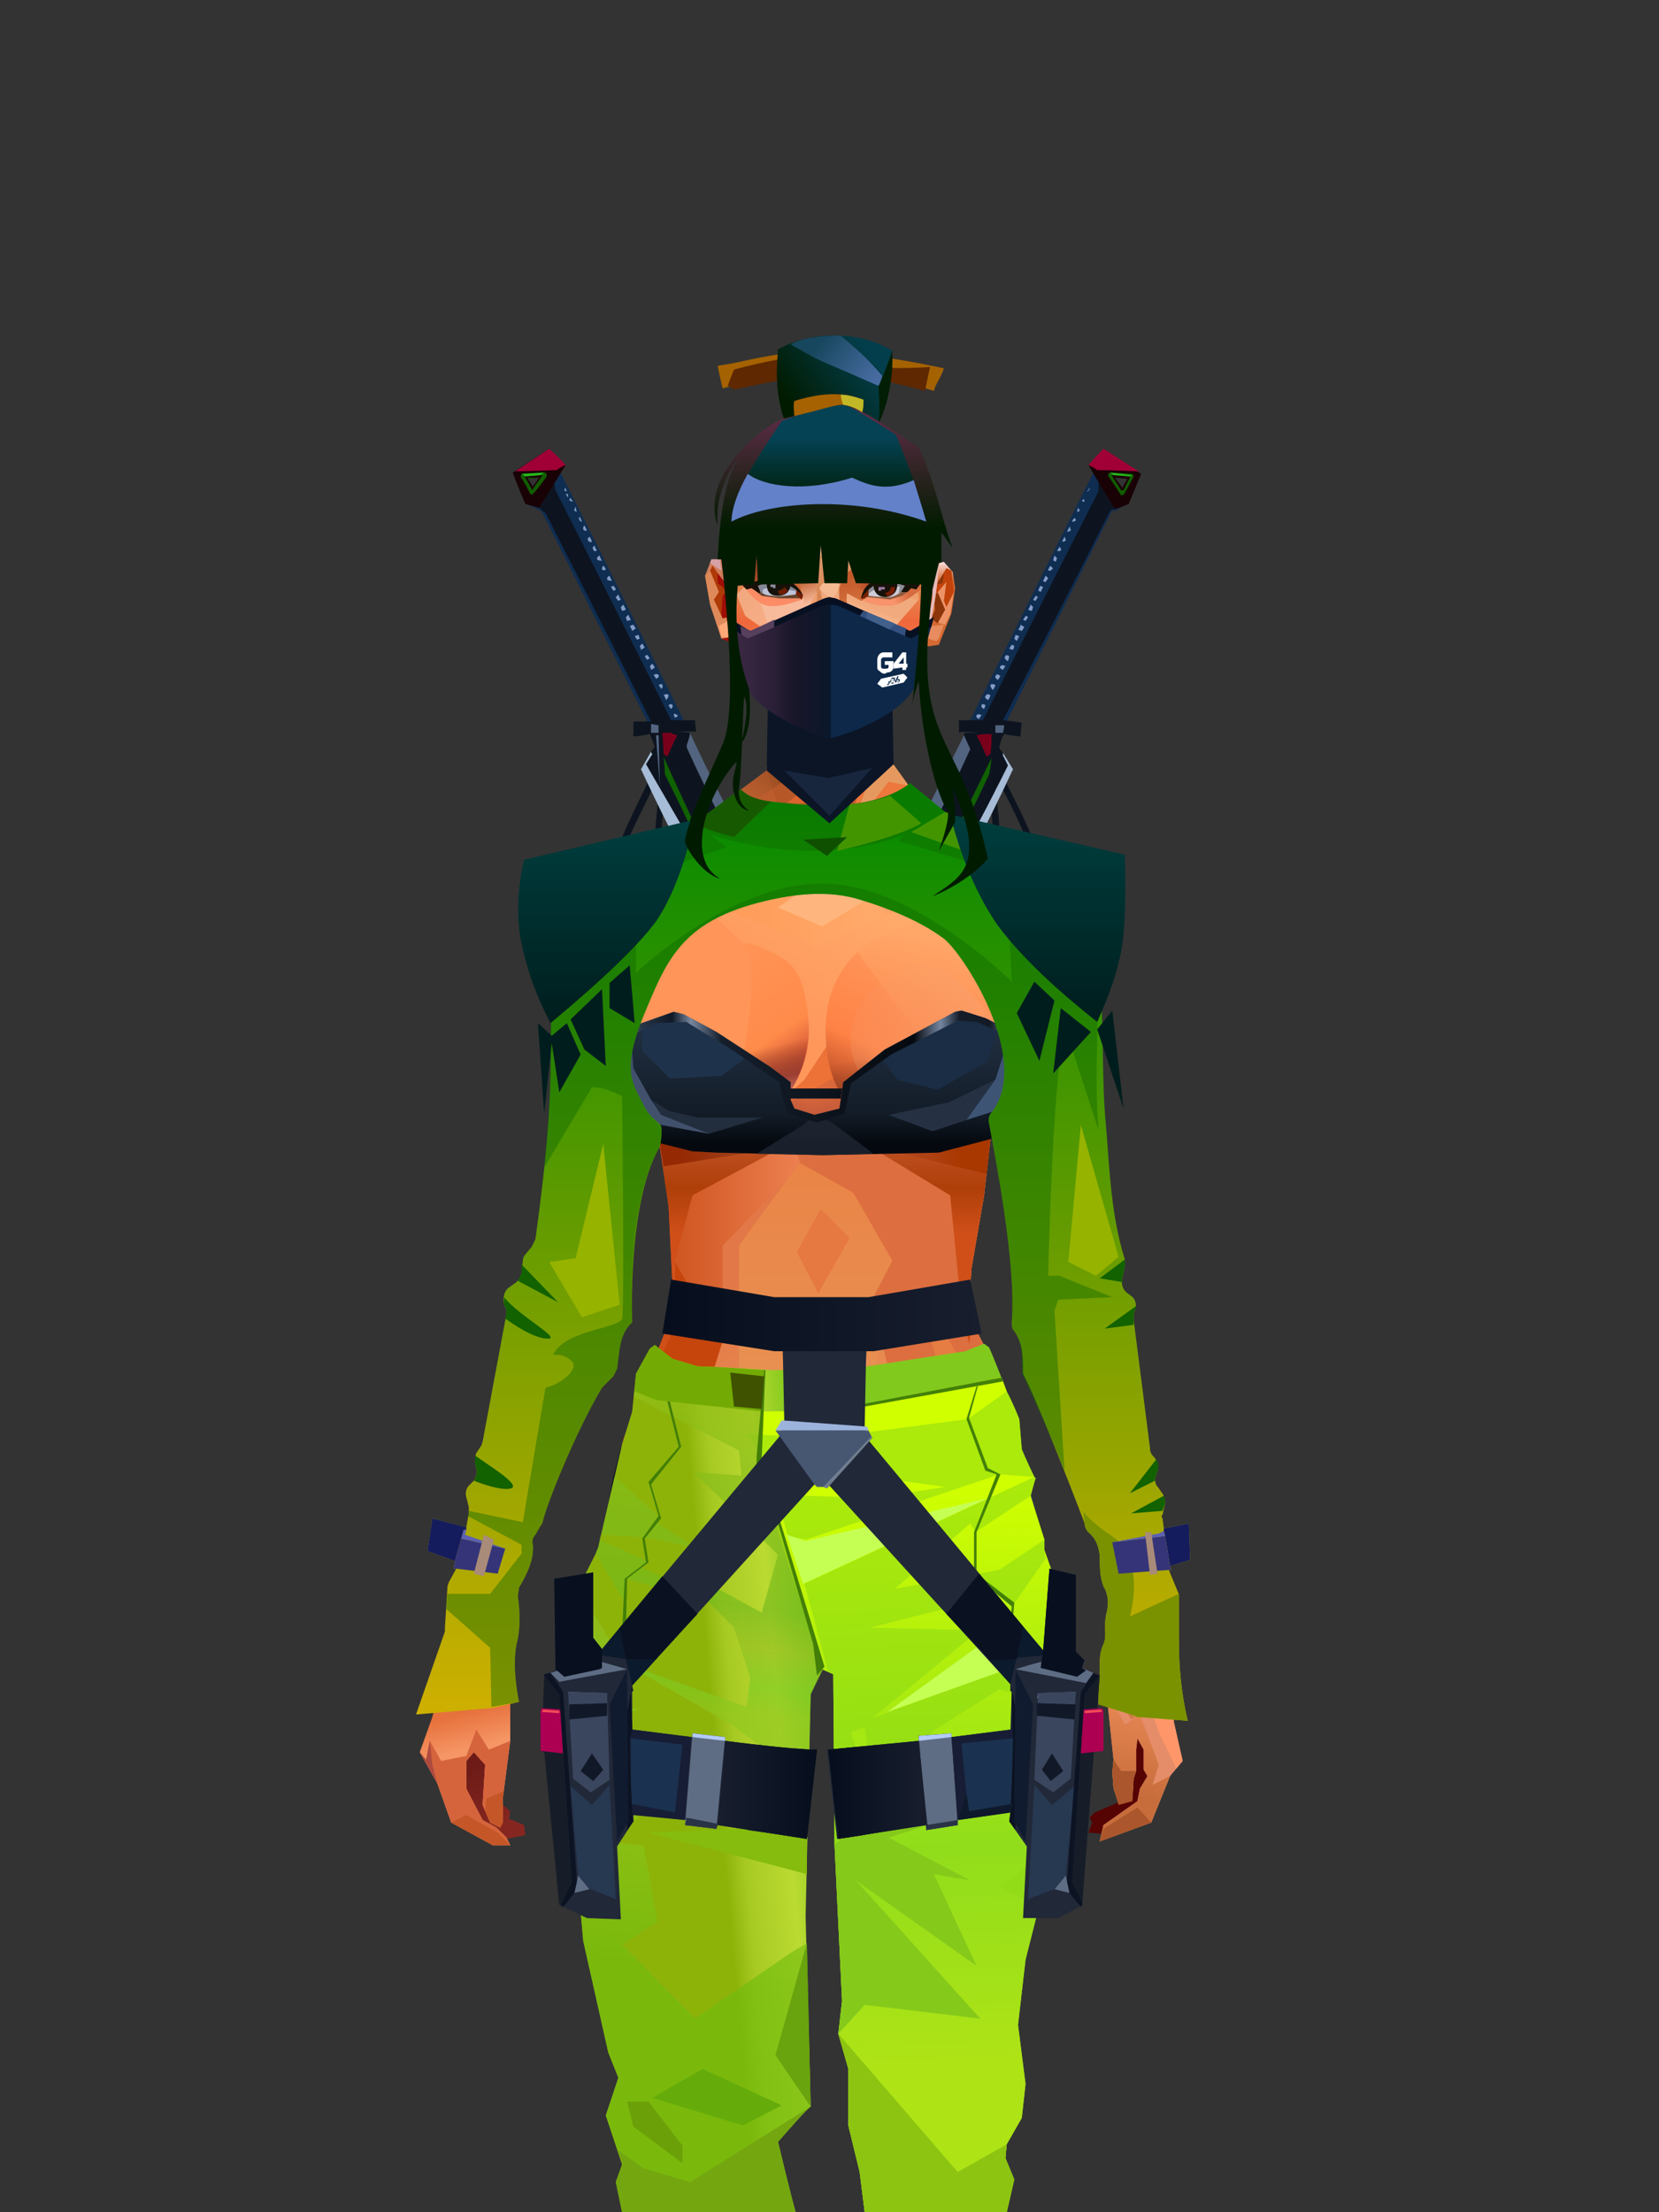 <?xml version="1.0" encoding="UTF-8"?>
<svg xmlns="http://www.w3.org/2000/svg" xmlns:xlink="http://www.w3.org/1999/xlink" width="1320px" height="1760px" viewBox="0 0 1320 1760" version="1.1">
<rect x="0" y="0" width="1320" height="1760" fill="#333333" stroke="none"/>
<defs>
</defs>

<defs>
<linearGradient x1="60%" y1="17%" x2="42%" y2="77%" id="id-female-3_assassin_swords-0">
<stop stop-color="#a7bcd6" offset="0%">
</stop>
<stop stop-color="#91a5bf" offset="61%">
</stop>
<stop stop-color="#b5c9e2" offset="100%">
</stop>
</linearGradient>
<linearGradient x1="38%" y1="14%" x2="59%" y2="81%" id="id-female-3_assassin_swords-1">
<stop stop-color="#a7bcd6" offset="0%">
</stop>
<stop stop-color="#91a5bf" offset="53%">
</stop>
<stop stop-color="#b5c9e2" offset="100%">
</stop>
</linearGradient>
</defs>
<g transform="translate(408,357)" id="id-female-3_assassin_swords-2">
<g transform="translate(177,0)" id="id-female-3_assassin_swords-3">
<path d="M 187 216 C 252 84 285 19 285 19 C 302 36 310 45 310 45 C 304 48 302 50 302 50 C 301 49 300 49 300 49 L 216 217 C 196 216 187 216 187 216 Z" fill="#0f2d51" id="id-female-3_assassin_swords-4">
</path>
<path d="M 68 529 C 23 548 0 557 0 557 C 17 533 26 520 26 520 L 67 510 C 68 522 68 529 68 529 Z" fill="#cfe4fe" id="id-female-3_assassin_swords-5">
</path>
<path d="M 26 520 C 42 495 50 483 50 483 C 69 453 78 438 78 438 C 142 327 177 260 185 238 C 183 231 182 228 182 228 C 182 226 183 226 183 226 C 190 226 193 226 193 226 C 184 225 179 225 178 226 C 178 219 178 216 178 216 C 191 216 197 216 197 216 C 258 94 289 34 289 34 C 289 31 289 28 289 25 C 298 40 302 48 302 48 C 300 48 299 49 298 50 C 242 161 213 216 213 216 C 223 217 228 218 228 218 C 227 225 227 229 227 229 C 218 228 214 227 214 227 C 212 230 211 233 210 238 C 212 241 213 242 213 242 C 213 243 213 244 213 244 C 216 249 217 252 217 252 C 216 254 215 257 213 260 C 224 285 253 330 246 370 C 248 373 249 374 249 374 C 244 382 241 386 241 386 C 238 379 237 375 237 375 C 239 372 240 371 240 371 C 247 350 237 315 210 266 C 208 269 207 271 207 271 C 215 328 211 371 195 398 C 196 402 196 404 196 404 C 189 408 186 411 186 411 C 186 402 186 398 186 398 C 189 396 191 396 191 396 C 205 372 209 333 203 280 C 165 357 130 413 95 467 L 67 510 C 39 517 26 520 26 520 Z" fill="#0d1420" id="id-female-3_assassin_swords-6">
</path>
<path d="M 204 246 C 203 255 202 259 202 259 C 190 285 183 298 183 298 L 181 293 C 196 262 204 246 204 246 Z" fill="#106100" id="id-female-3_assassin_swords-7">
</path>
<path d="M 203 243 C 201 244 200 245 200 245 C 195 233 192 228 192 228 C 196 227 198 227 198 227 L 204 227 C 204 238 203 243 203 243 Z" fill="#79001a" id="id-female-3_assassin_swords-8">
</path>
<path d="M 214 220 C 209 220 207 220 207 220 C 207 224 207 226 207 226 L 213 226 C 214 222 214 220 214 220 Z" fill="#536480" id="id-female-3_assassin_swords-9">
</path>
<path d="M 194 215 C 195 213 196 212 196 212 C 194 211 193 211 192 212 C 191 214 194 215 194 215 Z M 198 207 C 199 205 199 204 199 204 C 198 203 196 203 196 204 C 195 206 198 207 198 207 Z M 201 200 C 203 198 203 196 203 196 C 201 195 200 195 199 197 C 198 198 201 200 201 200 Z M 205 192 C 207 189 207 188 207 188 C 205 187 204 187 203 188 C 203 190 205 192 205 192 Z M 209 184 L 211 181 C 209 179 208 179 207 181 C 206 182 209 184 209 184 Z M 213 176 C 214 174 215 173 215 173 C 213 172 212 172 211 173 C 210 174 211 175 213 176 Z M 217 169 C 218 166 218 165 218 165 C 216 164 215 164 215 165 C 213 167 217 169 217 169 Z M 221 160 C 222 158 222 157 222 157 C 221 156 220 156 220 156 L 218 159 C 220 160 221 160 221 160 Z M 222 151 C 223 149 223 148 223 148 C 225 149 226 149 226 149 L 224 153 C 223 152 222 151 222 151 Z M 225 144 C 227 142 227 140 227 140 C 229 141 230 142 230 142 L 228 145 C 226 144 225 144 225 144 Z M 231 133 C 230 135 229 136 229 136 C 231 137 231 137 231 137 L 233 134 C 232 133 231 133 231 133 Z M 235 124 C 234 127 233 128 233 128 C 235 129 236 129 236 129 L 237 126 C 236 125 235 124 235 124 Z M 237 120 C 238 121 239 121 239 121 C 240 119 241 118 241 118 L 239 117 C 238 119 237 120 237 120 Z M 241 113 C 242 110 243 109 243 109 C 244 110 245 110 245 110 L 243 114 C 242 113 241 113 241 113 Z M 245 105 L 247 101 C 248 102 249 103 249 103 L 247 106 C 245 106 245 105 245 105 Z M 251 93 C 249 95 249 97 249 97 C 250 97 251 97 251 97 L 253 95 C 251 94 251 93 251 93 Z M 254 85 C 253 88 253 89 253 89 C 254 89 255 90 255 90 L 256 87 C 255 86 254 85 254 85 Z M 258 78 C 257 80 256 81 256 81 C 258 82 259 81 259 81 C 260 80 258 78 258 78 Z M 260 74 C 261 72 262 70 262 70 C 263 72 263 73 263 73 C 262 74 260 74 260 74 Z M 266 62 C 265 64 264 66 264 66 C 266 66 267 65 267 65 C 267 64 266 62 266 62 Z M 270 55 C 268 57 268 58 268 58 C 269 58 270 58 271 57 C 271 56 270 55 270 55 Z M 273 47 C 272 49 272 50 272 50 C 273 50 274 50 274 49 C 274 49 273 47 273 47 Z M 277 40 C 276 41 276 42 276 42 C 277 42 278 42 278 42 C 278 41 277 40 277 40 Z M 282 31 C 281 33 280 34 280 34 C 281 34 281 34 281 33 C 282 33 282 32 282 31 Z" fill="#859cc6" id="id-female-3_assassin_swords-10">
</path>
<path d="M 293 2 C 313 14 323 20 323 20 L 313 44 C 306 47 302 48 302 48 C 288 25 281 13 281 13 C 282 13 282 12 283 12 L 285 10 C 285 10 285 10 285 10 L 286 9 C 286 8 287 8 287 8 L 289 6 C 289 6 289 6 290 5 L 290 5 C 291 4 291 4 292 3 L 292 3 C 292 2 293 2 293 2 L 293 2 C 293 2 293 2 293 2 L 293 2 C 293 2 293 2 293 2 Z M 302 23 L 308 31 L 312 24 L 302 23 Z" fill="#190206" id="id-female-3_assassin_swords-10">
</path>
<path d="M 288 17 C 284 14 281 13 281 13 C 289 4 293 0 293 0 L 321 18 C 299 17 288 17 288 17 Z" fill="#a10036" id="id-female-3_assassin_swords-12">
</path>
<path d="M 315 20 C 316 20 317 21 317 22 C 317 22 315 26 310 35 C 309 37 308 37 307 37 C 307 37 304 32 297 22 C 296 21 297 19 299 19 C 299 19 304 19 315 20 Z M 300 22 L 307 33 C 307 33 308 33 309 33 L 314 23 C 314 23 314 22 313 22 L 301 21 C 300 21 300 21 300 22 Z" fill="#105d00" id="id-female-3_assassin_swords-10">
</path>
<polygon points="301 21 298 19 316 21 314 22" fill="#28b91d" id="id-female-3_assassin_swords-14">
</polygon>
<path d="M 193 402 C 189 399 187 397 187 397 L 194 396 C 193 400 193 402 193 402 Z" fill="#536480" id="id-female-3_assassin_swords-15">
</path>
<path d="M 245 377 C 239 376 237 375 237 375 L 242 371 L 245 377 Z" fill="#536480" id="id-female-3_assassin_swords-16">
</path>
<path d="M 67 510 C 68 522 68 529 68 529 C 123 439 177 350 221 255 L 213 242 L 213 244 L 217 252 C 174 339 122 425 67 510 Z" fill="url(#id-female-3_assassin_swords-0)" id="id-female-3_assassin_swords-17">
</path>
<path d="M 9 544 C 27 509 36 491 36 491 L 73 431 C 113 365 148 297 182 228 L 187 239 C 141 340 79 438 26 520 C 14 536 9 544 9 544 Z" fill="#536480" id="id-female-3_assassin_swords-18">
</path>
</g>
<g transform="translate(0,0)" id="id-female-3_assassin_swords-19">
<path d="M 136 216 C 71 84 38 19 38 19 C 21 36 13 45 13 45 C 20 48 23 50 23 50 L 107 217 C 127 216 136 216 136 216 Z" fill="#0f2d51" id="id-female-3_assassin_swords-20">
</path>
<path d="M 141 226 C 133 225 129 225 129 225 C 140 225 146 225 146 225 C 145 219 145 216 145 216 C 133 216 126 216 126 216 C 65 94 34 33 34 33 C 33 29 33 27 33 27 C 25 40 21 47 21 47 C 24 50 26 51 26 51 C 82 161 110 217 110 217 C 101 217 96 217 96 217 C 96 225 96 229 96 229 C 105 228 109 227 109 227 C 112 234 113 237 113 237 C 111 240 110 241 110 241 C 111 243 111 243 111 243 C 107 249 106 251 106 251 C 109 257 110 260 110 260 C 94 295 70 333 78 370 C 75 373 74 374 74 374 C 79 382 82 386 82 386 C 85 378 87 375 87 375 C 84 372 83 371 83 371 C 75 331 101 295 113 266 C 115 269 116 271 116 271 C 114 310 103 355 128 398 C 127 402 127 404 127 404 C 134 408 137 410 137 410 C 137 402 137 397 137 397 C 134 396 132 395 132 395 C 110 356 119 306 120 280 C 159 355 201 432 256 510 L 300 522 C 217 388 163 294 139 239 C 137 237 141 230 141 226 Z" fill="#0d1420" id="id-female-3_assassin_swords-21">
</path>
<path d="M 300 522 L 316 546 C 279 477 186 325 141 226 C 141 232 137 235 139 239 C 175 317 219 402 300 522 Z" fill="#536480" id="id-female-3_assassin_swords-22">
</path>
<path d="M 111 243 C 110 242 110 241 110 241 C 105 250 102 255 102 255 C 147 352 196 432 255 529 L 256 510 L 106 251 L 111 243 Z" fill="url(#id-female-3_assassin_swords-1)" id="id-female-3_assassin_swords-23">
</path>
<path d="M 256 510 C 255 523 255 529 255 529 L 323 557 C 318 550 316 546 316 546 L 298 520 L 256 510 Z" fill="#cfe4fe" id="id-female-3_assassin_swords-24">
</path>
<path d="M 129 214 C 128 212 128 211 128 211 C 129 211 130 211 131 212 C 132 213 129 214 129 214 Z M 126 207 C 124 205 124 204 124 204 C 125 203 127 203 127 204 C 128 205 126 207 126 207 Z M 122 200 C 121 197 120 196 120 196 C 122 195 123 195 124 196 C 124 198 122 200 122 200 Z M 118 191 C 117 189 116 188 116 188 C 118 187 119 187 119 188 C 120 190 118 191 118 191 Z M 114 183 C 113 181 112 180 112 180 C 114 179 115 179 116 180 C 117 182 114 183 114 183 Z M 110 176 C 112 175 113 174 113 174 C 112 172 111 171 111 171 L 109 173 C 110 175 110 176 110 176 Z M 107 168 C 108 167 109 167 109 167 C 108 165 107 164 107 164 L 105 165 C 106 167 107 168 107 168 Z M 101 157 C 102 159 102 160 102 160 C 104 159 105 158 105 158 L 103 155 C 102 156 101 157 101 157 Z M 97 149 C 98 151 99 152 99 152 C 101 151 101 151 101 151 L 100 148 C 98 149 97 149 97 149 Z M 98 143 C 96 144 95 145 95 145 C 94 142 93 141 93 141 L 96 140 C 97 142 98 143 98 143 Z M 94 136 C 92 137 91 137 91 137 C 90 135 90 134 90 134 L 92 132 C 93 135 94 136 94 136 Z M 90 128 C 88 129 87 129 87 129 C 86 127 86 126 86 126 L 88 124 C 89 126 90 128 90 128 Z M 86 120 C 84 121 84 121 84 121 C 82 119 82 118 82 118 L 84 116 C 85 119 86 120 86 120 Z M 82 112 C 81 113 80 113 80 113 C 79 111 78 110 78 110 L 80 109 C 82 111 82 112 82 112 Z M 79 105 C 77 105 76 105 75 104 C 75 103 75 102 77 101 C 78 104 79 105 79 105 Z M 74 96 C 73 97 72 97 71 96 C 71 95 71 94 72 93 C 74 95 74 96 74 96 Z M 71 89 C 69 89 68 89 67 88 C 67 87 67 86 69 85 C 70 88 71 89 71 89 Z M 67 81 C 65 82 64 81 64 80 C 63 79 64 78 65 77 C 66 80 67 81 67 81 Z M 63 74 C 62 71 61 70 61 70 C 60 71 59 72 60 73 C 61 75 63 74 63 74 Z M 59 65 C 58 63 57 61 57 61 C 56 62 56 63 56 64 C 57 66 59 65 59 65 Z M 55 58 C 54 55 53 54 53 54 C 53 55 52 56 53 56 C 53 58 55 58 55 58 Z M 51 50 C 50 48 50 46 50 46 C 49 48 49 48 49 49 C 49 50 51 50 51 50 Z M 48 42 C 46 40 46 39 46 39 C 45 40 45 41 45 41 C 46 42 48 42 48 42 Z M 44 39 C 43 37 42 36 42 36 C 43 36 43 36 44 36 C 44 37 44 39 44 39 Z M 43 34 C 42 32 42 31 42 31 C 41 32 41 33 41 33 C 42 34 43 34 43 34 Z" fill="#849bc5" id="id-female-3_assassin_swords-10">
</path>
<path d="M 29 0 L 42 13 C 28 36 21 47 21 47 C 14 45 10 44 10 44 C 3 28 0 19 0 19 C 20 6 29 0 29 0 Z M 21 23 L 12 24 L 16 30 L 21 23 Z" fill="#190206" id="id-female-3_assassin_swords-10">
</path>
<path d="M 42 13 C 37 15 35 17 35 17 L 2 18 L 29 0 C 38 8 42 13 42 13 Z" fill="#a10036" id="id-female-3_assassin_swords-27">
</path>
<path d="M 25 19 C 27 19 27 20 27 22 C 20 32 16 36 16 36 C 15 37 14 36 14 36 C 9 26 6 22 6 22 C 7 21 7 20 7 20 C 19 19 25 19 25 19 Z M 22 21 L 10 22 C 10 22 9 23 10 23 L 15 32 C 15 33 16 33 16 32 L 23 22 C 24 21 23 21 22 21 Z M 21 23 L 12 24 L 12 23 L 21 23 Z" fill="#105d00" id="id-female-3_assassin_swords-10">
</path>
<path d="M 116 226 C 112 226 110 226 110 226 C 110 221 110 219 110 219 L 116 220 C 116 224 116 226 116 226 Z" fill="#536480" id="id-female-3_assassin_swords-29">
</path>
<path d="M 120 243 C 122 244 123 245 123 245 C 128 233 131 228 131 228 C 127 227 126 226 126 226 L 119 226 C 120 238 120 243 120 243 Z" fill="#79001a" id="id-female-3_assassin_swords-30">
</path>
<path d="M 120 245 C 121 254 121 259 121 259 C 134 285 140 298 140 298 L 142 293 C 127 261 120 245 120 245 Z" fill="#106100" id="id-female-3_assassin_swords-31">
</path>
<path d="M 114 228 C 115 228 116 228 116 228 L 117 269 C 115 242 114 228 114 228 Z" fill="#576a86" id="id-female-3_assassin_swords-32">
</path>
<path d="M 87 375 C 81 376 79 376 79 376 L 81 371 C 85 373 87 375 87 375 Z" fill="#536480" id="id-female-3_assassin_swords-33">
</path>
<path d="M 130 401 C 130 397 129 395 129 395 L 136 397 C 132 400 130 401 130 401 Z" fill="#536480" id="id-female-3_assassin_swords-34">
</path>
<polygon points="10 22 7 20 25 19 22 21" fill="#28b91d" id="id-female-3_assassin_swords-35">
</polygon>
</g>
</g>
<defs>
<linearGradient x1="100%" y1="46%" x2="12%" y2="47%" id="id-female-6.6_base_5-0">
<stop stop-color="#f97338" offset="0%">
</stop>
<stop stop-color="#f06728" offset="21%">
</stop>
<stop stop-color="#ffaa6b" offset="46%">
</stop>
<stop stop-color="#ff9a57" offset="80%">
</stop>
<stop stop-color="#ff8340" offset="100%">
</stop>
</linearGradient>
<linearGradient x1="53%" y1="81%" x2="50%" y2="21%" id="id-female-6.6_base_5-1">
<stop stop-color="#e58d69" offset="0%">
</stop>
<stop stop-color="#e1745c" offset="24%">
</stop>
<stop stop-color="#e27c40" offset="100%">
</stop>
</linearGradient>
<linearGradient x1="52%" y1="-4%" x2="46%" y2="70%" id="id-female-6.6_base_5-2">
<stop stop-color="#ed8d5b" offset="0%">
</stop>
<stop stop-color="#c76d3b" offset="100%">
</stop>
</linearGradient>
<linearGradient x1="46%" y1="43%" x2="15%" y2="43%" id="id-female-6.6_base_5-3">
<stop stop-color="#ee8152" offset="0%">
</stop>
<stop stop-color="#cf5621" offset="100%">
</stop>
</linearGradient>
<linearGradient x1="54%" y1="37%" x2="12%" y2="72%" id="id-female-6.6_base_5-4">
<stop stop-color="#3c1b05" offset="0%">
</stop>
<stop stop-color="#ae5b2e" offset="100%">
</stop>
</linearGradient>
<linearGradient x1="40%" y1="14%" x2="61%" y2="85%" id="id-female-6.6_base_5-5">
<stop stop-color="#6e1b17" offset="0%">
</stop>
<stop stop-color="#852720" offset="100%">
</stop>
</linearGradient>
<linearGradient x1="27%" y1="47%" x2="91%" y2="49%" id="id-female-6.6_base_5-6">
<stop stop-color="#ffa58a" offset="0%">
</stop>
<stop stop-color="#ffc3a1" offset="100%">
</stop>
</linearGradient>
<linearGradient x1="47%" y1="60%" x2="49%" y2="79%" id="id-female-6.6_base_5-7">
<stop stop-color="#ee833f" offset="0%">
</stop>
<stop stop-color="#e6713c" offset="60%">
</stop>
<stop stop-color="#f69666" offset="100%">
</stop>
</linearGradient>
<linearGradient x1="29%" y1="56%" x2="69%" y2="53%" id="id-female-6.6_base_5-8">
<stop stop-color="#d97647" offset="0%">
</stop>
<stop stop-color="#d6623c" offset="8%">
</stop>
<stop stop-color="#d77043" offset="18%">
</stop>
<stop stop-color="#d76545" offset="38%">
</stop>
<stop stop-color="#d36346" offset="65%">
</stop>
<stop stop-color="#d16140" offset="81%">
</stop>
<stop stop-color="#984f3b" offset="100%">
</stop>
</linearGradient>
<linearGradient x1="47%" y1="45%" x2="54%" y2="46%" id="id-female-6.6_base_5-9">
<stop stop-color="#e16241" offset="0%">
</stop>
<stop stop-color="#e1673e" offset="62%">
</stop>
<stop stop-color="#d45a30" offset="77%">
</stop>
<stop stop-color="#e37f49" offset="100%">
</stop>
</linearGradient>
<linearGradient x1="51%" y1="7%" x2="50%" y2="100%" id="id-female-6.6_base_5-10">
<stop stop-color="#e86b40" offset="0%">
</stop>
<stop stop-color="#e3845c" offset="75%">
</stop>
<stop stop-color="#e88461" offset="100%">
</stop>
</linearGradient>
<linearGradient x1="51%" y1="11%" x2="49%" y2="91%" id="id-female-6.6_base_5-11">
<stop stop-color="#e8793e" offset="0%">
</stop>
<stop stop-color="#e5763c" offset="73%">
</stop>
<stop stop-color="#e97e40" offset="100%">
</stop>
</linearGradient>
<linearGradient x1="51%" y1="-5%" x2="48%" y2="96%" id="id-female-6.6_base_5-12">
<stop stop-color="#ef773c" offset="0%">
</stop>
<stop stop-color="#dd662e" offset="100%">
</stop>
</linearGradient>
<linearGradient x1="50%" y1="19%" x2="50%" y2="69%" id="id-female-6.6_base_5-13">
<stop stop-color="#c04a19" offset="0%">
</stop>
<stop stop-color="#a33710" offset="46%">
</stop>
<stop stop-color="#be440b" offset="100%">
</stop>
</linearGradient>
<linearGradient x1="46%" y1="74%" x2="39%" y2="35%" id="id-female-6.6_base_5-14">
<stop stop-color="#b34a35" offset="0%">
</stop>
<stop stop-color="#c55e3e" offset="51%">
</stop>
<stop stop-color="#d4623b" offset="100%">
</stop>
</linearGradient>
<linearGradient x1="46%" y1="16%" x2="49%" y2="82%" id="id-female-6.6_base_5-15">
<stop stop-color="#9b473d" offset="0%" stop-opacity="0.186">
</stop>
<stop stop-color="#5f2520" offset="100%">
</stop>
</linearGradient>
<linearGradient x1="41%" y1="19%" x2="50%" y2="100%" id="id-female-6.6_base_5-16">
<stop stop-color="#cc5e47" offset="0%">
</stop>
<stop stop-color="#b13e35" offset="100%">
</stop>
</linearGradient>
<linearGradient x1="50%" y1="31%" x2="45%" y2="50%" id="id-female-6.6_base_5-17">
<stop stop-color="#e76a31" offset="0%">
</stop>
<stop stop-color="#eb8d54" offset="100%">
</stop>
</linearGradient>
<linearGradient x1="51%" y1="22%" x2="50%" y2="100%" id="id-female-6.6_base_5-18">
<stop stop-color="#c74b40" offset="0%">
</stop>
<stop stop-color="#c85e52" offset="100%">
</stop>
</linearGradient>
<linearGradient x1="49%" y1="0%" x2="50%" y2="99%" id="id-female-6.6_base_5-19">
<stop stop-color="#db6f3d" offset="0%">
</stop>
<stop stop-color="#e8764a" offset="100%">
</stop>
</linearGradient>
<linearGradient x1="44%" y1="15%" x2="50%" y2="100%" id="id-female-6.6_base_5-20">
<stop stop-color="#c15138" offset="0%">
</stop>
<stop stop-color="#ba4d37" offset="100%">
</stop>
</linearGradient>
<linearGradient x1="52%" y1="21%" x2="49%" y2="83%" id="id-female-6.6_base_5-21">
<stop stop-color="#e87740" offset="0%">
</stop>
<stop stop-color="#e77e4f" offset="48%">
</stop>
<stop stop-color="#e48553" offset="100%">
</stop>
</linearGradient>
<linearGradient x1="85%" y1="60%" x2="15%" y2="60%" id="id-female-6.6_base_5-22">
<stop stop-color="#e76c34" offset="0%">
</stop>
<stop stop-color="#d76128" offset="100%">
</stop>
</linearGradient>
<linearGradient x1="50%" y1="-3%" x2="59%" y2="91%" id="id-female-6.6_base_5-23">
<stop stop-color="#f98450" offset="0%">
</stop>
<stop stop-color="#e16c36" offset="53%">
</stop>
<stop stop-color="#d55d29" offset="66%">
</stop>
<stop stop-color="#d85620" offset="100%">
</stop>
</linearGradient>
<linearGradient x1="55%" y1="48%" x2="46%" y2="33%" id="id-female-6.6_base_5-24">
<stop stop-color="#e87c40" offset="0%">
</stop>
<stop stop-color="#e77c42" offset="86%">
</stop>
<stop stop-color="#e47138" offset="100%">
</stop>
</linearGradient>
<linearGradient x1="50%" y1="19%" x2="50%" y2="78%" id="id-female-6.6_base_5-25">
<stop stop-color="#913919" offset="0%">
</stop>
<stop stop-color="#ab4722" offset="50%">
</stop>
<stop stop-color="#842c26" offset="100%">
</stop>
</linearGradient>
<linearGradient x1="50%" y1="10%" x2="50%" y2="43%" id="id-female-6.6_base_5-26">
<stop stop-color="#ec7237" offset="0%">
</stop>
<stop stop-color="#cb5d37" offset="15%">
</stop>
<stop stop-color="#af3f09" offset="68%">
</stop>
<stop stop-color="#d04f19" offset="100%">
</stop>
</linearGradient>
<linearGradient x1="89%" y1="50%" x2="7%" y2="52%" id="id-female-6.6_base_5-27">
<stop stop-color="#a93700" offset="0%">
</stop>
<stop stop-color="#b85c4d" offset="53%" stop-opacity="0.199">
</stop>
<stop stop-color="#a3451f" offset="75%">
</stop>
<stop stop-color="#952903" offset="100%">
</stop>
</linearGradient>
<linearGradient x1="44%" y1="70%" x2="86%" y2="30%" id="id-female-6.6_base_5-28">
<stop stop-color="#ff975b" offset="0%">
</stop>
<stop stop-color="#ffaa6c" offset="100%">
</stop>
</linearGradient>
<linearGradient x1="33%" y1="92%" x2="62%" y2="23%" id="id-female-6.6_base_5-29">
<stop stop-color="#ac401f" offset="0%">
</stop>
<stop stop-color="#ff8245" offset="40%">
</stop>
<stop stop-color="#ff965b" offset="100%">
</stop>
</linearGradient>
<linearGradient x1="35%" y1="94%" x2="47%" y2="12%" id="id-female-6.6_base_5-30">
<stop stop-color="#df5820" offset="0%">
</stop>
<stop stop-color="#ff894d" offset="40%">
</stop>
<stop stop-color="#ffa769" offset="100%">
</stop>
</linearGradient>
<linearGradient x1="50%" y1="54%" x2="27%" y2="9%" id="id-female-6.6_base_5-31">
<stop stop-color="#f7ab80" offset="0%">
</stop>
<stop stop-color="#ddab90" offset="100%" stop-opacity="0.078">
</stop>
</linearGradient>
<linearGradient x1="50%" y1="0%" x2="93%" y2="69%" id="id-female-6.6_base_5-32">
<stop stop-color="#ff9558" offset="0%">
</stop>
<stop stop-color="#ff8b4a" offset="70%">
</stop>
<stop stop-color="#c6422f" offset="100%">
</stop>
</linearGradient>
<linearGradient x1="36%" y1="84%" x2="25%" y2="44%" id="id-female-6.6_base_5-33">
<stop stop-color="#c98762" offset="0%" stop-opacity="0.509">
</stop>
<stop stop-color="#90492c" offset="35%" stop-opacity="0.675">
</stop>
<stop stop-color="#762e17" offset="100%" stop-opacity="0">
</stop>
</linearGradient>
<linearGradient x1="63%" y1="95%" x2="43%" y2="20%" id="id-female-6.6_base_5-34">
<stop stop-color="#e67d45" offset="0%">
</stop>
<stop stop-color="#e98d52" offset="46%">
</stop>
<stop stop-color="#e27847" offset="100%">
</stop>
</linearGradient>
<linearGradient x1="40%" y1="0%" x2="50%" y2="86%" id="id-female-6.6_base_5-35">
<stop stop-color="#e67d42" offset="0%">
</stop>
<stop stop-color="#e47d44" offset="100%">
</stop>
</linearGradient>
<linearGradient x1="50%" y1="0%" x2="50%" y2="90%" id="id-female-6.6_base_5-36">
<stop stop-color="#ea8447" offset="0%">
</stop>
<stop stop-color="#e79253" offset="100%">
</stop>
</linearGradient>
<linearGradient x1="33%" y1="79%" x2="21%" y2="44%" id="id-female-6.6_base_5-37">
<stop stop-color="#be6457" offset="0%">
</stop>
<stop stop-color="#983f32" offset="28%" stop-opacity="0.928">
</stop>
<stop stop-color="#762e17" offset="100%" stop-opacity="0">
</stop>
</linearGradient>
<linearGradient x1="4%" y1="47%" x2="92%" y2="45%" id="id-female-6.6_base_5-38">
<stop stop-color="#7e2a0a" offset="0%">
</stop>
<stop stop-color="#993a16" offset="17%" stop-opacity="0.753">
</stop>
<stop stop-color="#a94736" offset="48%" stop-opacity="0.386">
</stop>
<stop stop-color="#ac4218" offset="78%" stop-opacity="0.762">
</stop>
<stop stop-color="#9f3b13" offset="100%">
</stop>
</linearGradient>
<linearGradient x1="60%" y1="45%" x2="67%" y2="53%" id="id-female-6.6_base_5-39">
<stop stop-color="#ff8b59" offset="0%">
</stop>
<stop stop-color="#ffba99" offset="100%">
</stop>
</linearGradient>
<linearGradient x1="48%" y1="15%" x2="54%" y2="81%" id="id-female-6.6_base_5-40">
<stop stop-color="#e6976b" offset="0%">
</stop>
<stop stop-color="#e39568" offset="100%">
</stop>
</linearGradient>
<linearGradient x1="47%" y1="44%" x2="50%" y2="61%" id="id-female-6.6_base_5-41">
<stop stop-color="#943b2f" offset="0%" stop-opacity="0.175">
</stop>
<stop stop-color="#61301b" offset="100%">
</stop>
</linearGradient>
<linearGradient x1="26%" y1="-7%" x2="50%" y2="96%" id="id-female-6.6_base_5-42">
<stop stop-color="#37373f" offset="0%">
</stop>
<stop stop-color="#19191d" offset="100%">
</stop>
</linearGradient>
<linearGradient x1="50%" y1="12%" x2="59%" y2="82%" id="id-female-6.6_base_5-43">
<stop stop-color="#252525" offset="0%">
</stop>
<stop stop-color="#101010" offset="100%">
</stop>
</linearGradient>
<linearGradient x1="25%" y1="-16%" x2="50%" y2="98%" id="id-female-6.6_base_5-44">
<stop stop-color="#37373f" offset="0%">
</stop>
<stop stop-color="#19191d" offset="100%">
</stop>
</linearGradient>
<linearGradient x1="75%" y1="39%" x2="50%" y2="93%" id="id-female-6.6_base_5-45">
<stop stop-color="#252525" offset="0%">
</stop>
<stop stop-color="#000000" offset="100%">
</stop>
</linearGradient>
</defs>
<g transform="translate(334,549)" id="id-female-6.6_base_5-46">
<polygon points="561 754 565 871 565 881 537 893 533 897 535 901 532 909 543 910 597 864" fill="#560304" id="id-female-6.6_base_5-47">
</polygon>
<polygon points="537 282 539 246 535 195 529 158 522 137 484 118 440 111 212 111 188 113 157 123 121 139 111 186 108 221 109 290" fill="url(#id-female-6.6_base_5-0)" id="id-female-6.6_base_5-47">
</polygon>
<polygon points="467 393 474 506 503 589 537 672 556 728 561 754 546 794 552 851 551 861 552 874 556 885 567 882 568 866 570 860 570 843 571 834 576 843 576 859 579 864 573 874 571 884 544 903 541 916 582 901 597 864 607 852 600 821 597 716 589 695 582 655 569 523 544 425" fill="url(#id-female-6.6_base_5-1)" id="id-female-6.6_base_5-47">
</polygon>
<polygon points="546 794 552 851 551 861 552 874 556 885 567 882 568 866 570 860 570 843 571 834 576 843 576 859 579 864 573 874 571 884 544 903 541 916 582 901 597 864 583 871 588 855 573 815 561 823" fill="url(#id-female-6.6_base_5-2)" id="id-female-6.6_base_5-47">
</polygon>
<polygon points="552 851 551 861 552 874 556 887 567 884 568 866 570 860 558 860" fill="#ab562c" id="id-female-6.6_base_5-47">
</polygon>
<polygon points="544 906 541 916 582 901 571 889" fill="#ab562c" id="id-female-6.6_base_5-47">
</polygon>
<polygon points="561 754 548 789 566 819 586 806" fill="#cf7c49" id="id-female-6.6_base_5-47">
</polygon>
<polygon points="486 648 477 599 453 529 440 504 437 490 439 460 449 402 456 340 188 343 198 411 202 493 162 596 153 638 266 693 319 721 386 693" fill="url(#id-female-6.6_base_5-3)" id="id-female-6.6_base_5-47">
</polygon>
<polygon points="486 648 477 599 453 529 440 504 437 490 439 460 449 402 456 340 296 353 376 634" fill="#dd6e3f" id="id-female-6.6_base_5-47">
</polygon>
<g transform="translate(188,0)" id="id-female-6.6_base_5-56">
<polygon points="274 114 253 111 232 100 201 76 188 58 184 1 93 1 88 64 25 111 1 113 103 123 121 135 134 138 149 121 161 117 187 119 225 114" fill="#ee773d" id="id-female-6.6_base_5-47">
</polygon>
<polygon points="201 76 188 58 185 12 175 57 155 111 185 73" fill="#e5995f" id="id-female-6.6_base_5-47">
</polygon>
<polygon points="149 1 93 1 88 64 108 126 121 135 133 138" fill="#da642e" id="id-female-6.6_base_5-47">
</polygon>
<polygon points="116 102 120 113 118 115 136 135 150 119 164 71 125 108" fill="#c7592d" id="id-female-6.6_base_5-60">
</polygon>
<polygon points="121 127 133 138 145 124" fill="#c43806" id="id-female-6.6_base_5-61">
</polygon>
<polygon points="136 98 164 71 175 57 186 17 134 51" fill="#e2803d" id="id-female-6.6_base_5-62">
</polygon>
<polygon points="97 96 116 80 164 60 178 48 186 17 184 1 93 1 88 64 45 96" fill="#a45026" opacity="0.654" id="id-female-6.6_base_5-47">
</polygon>
<polygon points="186 17 184 1 93 1 88 64 45 96 66 96" fill="url(#id-female-6.6_base_5-4)" opacity="0.467" id="id-female-6.6_base_5-47">
</polygon>
<polygon points="123 58 176 23 186 17 184 1 93 1 91 22 108 55" fill="#381404" opacity="0.434" id="id-female-6.6_base_5-47">
</polygon>
</g>
<polygon points="41 844 33 856 36 895 64 915 84 911 83 903 71 898 72 892 63 884 52 849" fill="url(#id-female-6.6_base_5-5)" id="id-female-6.6_base_5-47">
</polygon>
<polygon points="315 152 285 173 320 188 357 166" fill="#ffb67e" id="id-female-6.6_base_5-67">
</polygon>
<polygon points="327 150 370 130 342 127" fill="#ee7539" id="id-female-6.6_base_5-68">
</polygon>
<polygon points="301 142 303 148 243 131 240 119 276 119" fill="#eb7338" id="id-female-6.6_base_5-69">
</polygon>
<polygon points="159 149 206 123 269 123 303 144 297 118 188 113 157 123 121 139" fill="url(#id-female-6.6_base_5-6)" id="id-female-6.6_base_5-47">
</polygon>
<polygon points="157 123 121 139 153 167 196 134" fill="#ffc3a1" id="id-female-6.6_base_5-47">
</polygon>
<polygon points="89 584 77 541 62 551 45 658 34 712 25 741 25 762 10 817 0 845 14 870 25 901 58 919 72 919 69 913 61 905 50 899 37 874 37 852 43 845 52 855 50 887 56 901 64 905 66 901 66 882 72 836 72 800 69 781 64 773 66 735 85 684 121 599 162 510" fill="url(#id-female-6.6_base_5-7)" id="id-female-6.6_base_5-47">
</polygon>
<polygon points="89 584 77 541 62 551 45 658 48 715 121 599 162 510" fill="#e77038" id="id-female-6.6_base_5-47">
</polygon>
<polygon points="55 843 45 827 37 848 17 852 8 836 5 851 0 845 14 870 25 901 58 919 72 919 69 913 61 905 50 899 37 874 37 852 43 845 52 855 50 887 56 901 64 905 66 901 66 882 72 836" fill="#d5643c" id="id-female-6.6_base_5-47">
</polygon>
<polygon points="53 882 52 892 56 901 64 905 66 901 66 882 67 876" fill="#c45627" id="id-female-6.6_base_5-47">
</polygon>
<polygon points="25 901 58 919 72 919 62 909 37 895" fill="#c45627" id="id-female-6.6_base_5-47">
</polygon>
<polygon points="160 467 145 488 108 578 45 777 48 797 64 773 66 735 85 684 121 599 162 510" fill="#cb4a0c" id="id-female-6.6_base_5-47">
</polygon>
<polygon points="169 1211 277 1211 282 1183 281 1150 284 1127 286 1114 285 1063 293 972 306 866 311 792 309 768 323 771 337 768 333 817 333 855 339 924 346 1008 348 1113 351 1130 353 1176 361 1211 461 1211 458 1191 456 1170 460 1133 461 1082 505 905 516 839 518 826 512 762 503 706 486 648 482 629 386 690 318 718 266 690 184 629 153 637 132 731 119 781 118 813 123 862 131 916 166 1094 176 1179" fill="url(#id-female-6.6_base_5-8)" id="id-female-6.6_base_5-47">
</polygon>
<polygon points="463 664 416 771 400 819 392 1125 359 1178 398 1204 441 1153 461 1082 505 905 516 839 518 826 515 789 490 714" fill="url(#id-female-6.6_base_5-9)" id="id-female-6.6_base_5-47">
</polygon>
<polygon points="422 1160 395 1199 365 1171 401 1149 384 1120 391 983 411 786 416 771 448 697 454 1013 445 1116 407 1149" fill="url(#id-female-6.6_base_5-10)" id="id-female-6.6_base_5-80">
</polygon>
<polygon points="121 139 111 186 108 221 109 290 96 438 89 464 69 510 89 585 162 510 167 425 162 241" fill="url(#id-female-6.6_base_5-11)" id="id-female-6.6_base_5-47">
</polygon>
<polygon points="101 466 103 488 106 510 160 447 179 359 164 232 187 184 186 179 132 181 161 234 161 321 149 376 151 384 123 461 114 466" fill="url(#id-female-6.6_base_5-12)" id="id-female-6.6_base_5-82">
</polygon>
<polygon points="96 438 89 464 69 510 51 621 101 520 96 476" fill="#edac7e" id="id-female-6.6_base_5-47">
</polygon>
<polygon points="96 451 128 365 134 316 121 139 111 186 108 221 109 290 96 438" fill="#dc6429" id="id-female-6.6_base_5-47">
</polygon>
<polygon points="184 241 177 248 162 225 138 289 161 321 170 375 161 420 151 411 162 510 167 425 188 343" fill="url(#id-female-6.6_base_5-13)" id="id-female-6.6_base_5-47">
</polygon>
<polygon points="284 1127 286 1114 285 1063 293 972 306 866 311 792 309 768 323 771 337 768 333 817 333 855 339 924 346 1008 375 889 416 771 463 664 490 714 515 790 512 762 503 706 486 648 477 599 471 583 420 650 316 720 201 654 244 742 264 824 275 994" fill="url(#id-female-6.6_base_5-14)" id="id-female-6.6_base_5-47">
</polygon>
<polygon points="298 930 306 866 311 792 309 768 323 771 337 768 333 817 333 855 336 894 347 826 360 784 378 733 388 687 321 739 254 687 267 736 291 821" fill="url(#id-female-6.6_base_5-15)" id="id-female-6.6_base_5-47">
</polygon>
<polygon points="348 1093 348 1113 351 1130 353 1176 361 1211 461 1211 439 1155 422 1136 403 1148 429 1168 400 1202 370 1170 382 1125" fill="url(#id-female-6.6_base_5-16)" id="id-female-6.6_base_5-47">
</polygon>
<polygon points="10 855 8 836 5 851 0 845 14 870" fill="#af4a3e" id="id-female-6.6_base_5-47">
</polygon>
<polygon points="520 500 516 520 544 629 474 500 490 399" fill="url(#id-female-6.6_base_5-17)" id="id-female-6.6_base_5-90">
</polygon>
<polygon points="461 1211 458 1191 456 1170 460 1133 461 1082 439 1155 450 1211" fill="url(#id-female-6.6_base_5-18)" id="id-female-6.6_base_5-47">
</polygon>
<polygon points="220 1149 259 1115 240 1063 232 973 266 819 240 713 201 661 158 650 201 784 183 925 170 1083" fill="url(#id-female-6.6_base_5-19)" id="id-female-6.6_base_5-92">
</polygon>
<polygon points="169 1211 277 1211 282 1183 281 1150 284 1127 286 1114 286 1098 226 1211 207 1211 196 1121 173 1078 150 1014 166 1094 176 1179" fill="url(#id-female-6.6_base_5-20)" id="id-female-6.6_base_5-47">
</polygon>
<polygon points="173 1078 183 924 150 1014" fill="#d95d37" id="id-female-6.6_base_5-47">
</polygon>
<polygon points="169 1211 239 1211 230 1196 204 1175 173 1150 176 1179" fill="#c04934" opacity="0.574" id="id-female-6.6_base_5-47">
</polygon>
<polygon points="221 1130 240 1097 224 1063 224 983 240 804 217 698 190 668 212 771 212 910 190 998 181 1094" fill="url(#id-female-6.6_base_5-21)" id="id-female-6.6_base_5-92">
</polygon>
<polygon points="217 795 221 692 200 667 169 658 200 737" fill="#dd956b" id="id-female-6.6_base_5-97">
</polygon>
<polygon points="511 476 492 419 481 447 484 356 521 274 533 417" fill="url(#id-female-6.6_base_5-22)" id="id-female-6.6_base_5-98">
</polygon>
<polygon points="569 523 544 425 542 346 537 282 539 246 535 195 529 158 522 137 494 161 419 158 471 211 516 290 525 411 511 477 518 507 535 462 562 543" fill="url(#id-female-6.6_base_5-23)" id="id-female-6.6_base_5-47">
</polygon>
<polygon points="486 389 533 243 501 167 464 207 451 247 463 265" fill="url(#id-female-6.6_base_5-24)" id="id-female-6.6_base_5-100">
</polygon>
<polygon points="473 490 474 506 503 589 537 672 556 728 561 754 567 712 543 623" fill="#da531d" id="id-female-6.6_base_5-47">
</polygon>
<polygon points="460 328 466 378 474 506 490 425 486 392 469 274 479 230 461 260 454 251" fill="url(#id-female-6.6_base_5-25)" id="id-female-6.6_base_5-47">
</polygon>
<polygon points="440 504 437 490 439 460 449 402 456 340 458 328 325 282 188 343 198 411 202 493 162 596 157 621 161 633 169 599 173 570 204 506 202 458 217 402 286 365 321 352 353 360 422 402 431 493 437 520" fill="url(#id-female-6.6_base_5-26)" id="id-female-6.6_base_5-47">
</polygon>
<polygon points="451 385 456 340 458 328 364 340 330 308 268 343 188 343 194 379 262 368 312 343 335 340 381 368" fill="url(#id-female-6.6_base_5-27)" id="id-female-6.6_base_5-47">
</polygon>
<polygon points="286 328 306 310 330 274 453 252 464 205 421 156 317 204 219 165 210 154 188 180" fill="url(#id-female-6.6_base_5-28)" id="id-female-6.6_base_5-105">
</polygon>
<path d="M 422 195 L 405 190 C 377 190 357 198 343 214 C 329 230 322 250 323 276 C 324 301 331 320 345 333 C 365 351 384 356 405 356 C 425 356 444 347 450 342 C 454 339 457 335 460 328 C 463 323 466 317 467 308 C 469 294 466 276 457 254 L 422 195 Z" fill="url(#id-female-6.6_base_5-29)" id="id-female-6.6_base_5-106">
</path>
<path d="M 422 195 L 417 175 C 386 188 366 196 358 201 C 355 203 351 206 348 208 C 348 209 381 253 448 342 C 454 338 459 332 463 324 C 469 310 469 301 469 293 C 469 287 465 275 459 257 L 422 195 Z" fill="url(#id-female-6.6_base_5-30)" id="id-female-6.6_base_5-106">
</path>
<path d="M 375 226 C 338 253 343 276 343 284 C 343 291 353 319 371 335 C 379 342 422 349 447 331 C 468 316 472 294 458 265 C 427 221 400 208 375 226 Z" fill="url(#id-female-6.6_base_5-31)" opacity="0.282" id="id-female-6.6_base_5-106">
</path>
<path d="M 272 205 C 260 199 243 200 221 209 C 187 227 169 258 168 303 C 167 319 184 342 190 346 C 197 351 212 356 239 353 C 257 351 272 344 284 333 C 303 312 312 288 309 260 C 305 217 291 214 272 205 Z" fill="url(#id-female-6.6_base_5-32)" id="id-female-6.6_base_5-109">
</path>
<path d="M 340 285 C 333 252 328 240 326 248 C 324 254 323 263 323 276 C 324 301 331 320 345 333 C 365 351 382 356 404 356 C 425 356 444 347 450 342 C 456 337 465 325 468 308 C 472 290 465 276 463 268 C 461 263 460 259 458 255 L 442 290 L 399 304 L 366 300 L 340 285 Z" fill="url(#id-female-6.6_base_5-33)" id="id-female-6.6_base_5-106">
</path>
<path d="M 153 637 L 149 654 L 132 731 L 130 739 C 133 730 135 723 137 718 C 140 709 147 691 149 680 C 151 671 155 655 161 633 L 172 570 L 162 596 L 153 637 Z" fill="#7d362e" id="id-female-6.6_base_5-47">
</path>
<path d="M 259 203 C 254 199 240 185 217 163 L 210 153 L 186 180 C 192 211 192 231 186 239 C 175 256 168 277 168 303 C 168 324 190 352 239 344 C 252 342 274 217 259 203 Z" fill="#ff9558" id="id-female-6.6_base_5-109">
</path>
<polygon points="175 565 203 550 234 558 241 520 203 455 203 507" fill="#c6450c" id="id-female-6.6_base_5-113">
</polygon>
<polygon points="241 442 241 518 229 556 233 629 266 657 316 707 381 659 395 629 364 504 350 504 301 380" fill="url(#id-female-6.6_base_5-34)" id="id-female-6.6_base_5-114">
</polygon>
<polygon points="432 626 427 589 407 518 414 505 450 568 470 618" fill="url(#id-female-6.6_base_5-35)" id="id-female-6.6_base_5-115">
</polygon>
<polygon points="302 376 254 442 254 546 302 590 364 568 364 504 350 504 376 454 345 400" fill="url(#id-female-6.6_base_5-36)" id="id-female-6.6_base_5-114">
</polygon>
<polygon points="317 480 342 436 319 413 300 447" fill="#e67841" id="id-female-6.6_base_5-117">
</polygon>
<polygon points="304 541 318 507 329 541 314 549" fill="#e66d37" id="id-female-6.6_base_5-118">
</polygon>
<polygon points="306 543 316 578 329 541" fill="#e99b64" id="id-female-6.6_base_5-119">
</polygon>
<path d="M 178 333 C 179 334 180 336 182 338 C 184 342 186 343 189 346 C 190 347 197 351 206 353 C 215 354 226 355 239 353 C 257 351 272 344 284 333 C 293 322 299 313 302 305 C 304 301 307 293 309 277 C 310 274 310 268 309 260 L 228 277 L 207 295 L 178 333 Z" fill="url(#id-female-6.6_base_5-37)" id="id-female-6.6_base_5-109">
</path>
<polygon points="306 543 308 550 324 556 329 541" fill="#eca774" id="id-female-6.6_base_5-119">
</polygon>
<polygon points="308 543 318 525 323 542 314 548" fill="#b5491c" id="id-female-6.6_base_5-122">
</polygon>
<polygon points="152 641 162 596 176 561 185 617 214 602 246 628 323 690 404 628 423 605 454 605 470 577 477 599 482 629 388 689 337 768 323 771 309 768 259 688 175 639 142 688" fill="url(#id-female-6.6_base_5-38)" opacity="0.442" id="id-female-6.6_base_5-123">
</polygon>
<polygon points="490 154 522 137 484 118 412 123" fill="url(#id-female-6.6_base_5-39)" id="id-female-6.6_base_5-47">
</polygon>
<polygon points="573 785 588 829 602 858 607 852 600 821 597 716 576 763" fill="#ff966a" id="id-female-6.6_base_5-47">
</polygon>
<polygon points="574 722 589 695 582 655 533 542" fill="url(#id-female-6.6_base_5-40)" id="id-female-6.6_base_5-47">
</polygon>
<polygon points="172 640 241 690 309 768 323 771 338 768 395 706 469 661 404 650 313 706 217 629" fill="url(#id-female-6.6_base_5-41)" opacity="0.571" id="id-female-6.6_base_5-127">
</polygon>
<g transform="translate(188,270)" id="id-female-6.6_base_5-128">
<polygon points="207 13 207 10 217 2 220 2 239 21 258 39 260 42 250 51 246 52 226 33" fill="url(#id-female-6.6_base_5-42)" id="id-female-6.6_base_5-129">
</polygon>
<polygon points="208 40 218 50 222 50 240 33 257 13 257 9 247 0 244 1 230 19 209 36" fill="url(#id-female-6.6_base_5-43)" id="id-female-6.6_base_5-130">
</polygon>
<polygon points="1 13 1 10 10 2 15 2 32 21 50 39 52 42 42 52 38 52 19 33" fill="url(#id-female-6.6_base_5-44)" id="id-female-6.6_base_5-129">
</polygon>
<polygon points="0 43 10 53 14 53 33 35 50 15 50 11 40 3 36 4 19 23 1 39" fill="url(#id-female-6.6_base_5-45)" id="id-female-6.6_base_5-130">
</polygon>
</g>
</g>
<defs>
<linearGradient x1="79%" y1="0%" x2="79%" y2="22%" id="id-female-6.8_face_5-0">
<stop stop-color="#fde1e0" offset="0%">
</stop>
<stop stop-color="#d46a32" offset="100%">
</stop>
</linearGradient>
<linearGradient x1="40%" y1="32%" x2="50%" y2="75%" id="id-female-6.8_face_5-1">
<stop stop-color="#e98d54" offset="0%">
</stop>
<stop stop-color="#f4ad80" offset="100%">
</stop>
</linearGradient>
<linearGradient x1="50%" y1="0%" x2="50%" y2="82%" id="id-female-6.8_face_5-2">
<stop stop-color="#f7caab" offset="0%">
</stop>
<stop stop-color="#f3af87" offset="100%">
</stop>
</linearGradient>
<linearGradient x1="21%" y1="-8%" x2="64%" y2="50%" id="id-female-6.8_face_5-3">
<stop stop-color="#eb925a" offset="0%">
</stop>
<stop stop-color="#f6b48f" offset="100%">
</stop>
</linearGradient>
<radialGradient cx="48%" cy="50%" r="67%" id="id-female-6.8_face_5-4" fx="48%" fy="50%" gradientTransform="translate(0.478,0.5) scale(0.717,1) rotate(180) scale(1,1) translate(-0.478,-0.5)">
<stop stop-color="#eb925b" offset="0%">
</stop>
<stop stop-color="#d36e3d" offset="100%">
</stop>
</radialGradient>
<radialGradient cx="50%" cy="65%" r="73%" id="id-female-6.8_face_5-5" fx="50%" fy="65%" gradientTransform="translate(0.5,0.654) scale(0.748,1) rotate(90) scale(1,0.914) translate(-0.5,-0.654)">
<stop stop-color="#efa371" offset="0%">
</stop>
<stop stop-color="#bb561c" offset="100%">
</stop>
</radialGradient>
<linearGradient x1="47%" y1="38%" x2="54%" y2="70%" id="id-female-6.8_face_5-6">
<stop stop-color="#fa9263" offset="0%">
</stop>
<stop stop-color="#f69c6e" offset="41%">
</stop>
<stop stop-color="#f39969" offset="100%">
</stop>
</linearGradient>
<linearGradient x1="50%" y1="0%" x2="50%" y2="85%" id="id-female-6.8_face_5-7">
<stop stop-color="#f1a778" offset="0%">
</stop>
<stop stop-color="#f8af88" offset="100%">
</stop>
</linearGradient>
<linearGradient x1="15%" y1="28%" x2="74%" y2="73%" id="id-female-6.8_face_5-8">
<stop stop-color="#f2a97f" offset="0%">
</stop>
<stop stop-color="#feb18f" offset="100%">
</stop>
</linearGradient>
<linearGradient x1="109%" y1="57%" x2="0%" y2="43%" id="id-female-6.8_face_5-9">
<stop stop-color="#ea9264" offset="0%">
</stop>
<stop stop-color="#de7c45" offset="100%">
</stop>
</linearGradient>
<linearGradient x1="0%" y1="50%" x2="100%" y2="50%" id="id-female-6.8_face_5-10">
<stop stop-color="#cc7145" offset="0%">
</stop>
<stop stop-color="#914121" offset="51%">
</stop>
<stop stop-color="#ce7749" offset="100%">
</stop>
</linearGradient>
<linearGradient x1="50%" y1="31%" x2="35%" y2="71%" id="id-female-6.8_face_5-11">
<stop stop-color="#f1aa7d" offset="0%">
</stop>
<stop stop-color="#ffbd94" offset="40%">
</stop>
<stop stop-color="#fab189" offset="100%">
</stop>
</linearGradient>
<linearGradient x1="50%" y1="0%" x2="50%" y2="50%" id="id-female-6.8_face_5-12">
<stop stop-color="#e29369" offset="0%">
</stop>
<stop stop-color="#f9b897" offset="100%">
</stop>
</linearGradient>
<linearGradient x1="50%" y1="25%" x2="50%" y2="100%" id="id-female-6.8_face_5-13">
<stop stop-color="#e4854d" offset="0%">
</stop>
<stop stop-color="#ef673a" offset="20%">
</stop>
<stop stop-color="#f99466" offset="56%">
</stop>
<stop stop-color="#d97840" offset="100%">
</stop>
</linearGradient>
<linearGradient x1="40%" y1="22%" x2="50%" y2="69%" id="id-female-6.8_face_5-14">
<stop stop-color="#f4ac80" offset="0%">
</stop>
<stop stop-color="#e28d60" offset="100%">
</stop>
</linearGradient>
<linearGradient x1="50%" y1="85%" x2="50%" y2="50%" id="id-female-6.8_face_5-15">
<stop stop-color="#962525" offset="0%">
</stop>
<stop stop-color="#450000" offset="100%">
</stop>
</linearGradient>
<linearGradient x1="50%" y1="0%" x2="50%" y2="100%" id="id-female-6.8_face_5-16">
<stop stop-color="#eb5363" offset="0%">
</stop>
<stop stop-color="#f85c69" offset="54%">
</stop>
<stop stop-color="#d4494b" offset="100%">
</stop>
</linearGradient>
<linearGradient x1="50%" y1="0%" x2="50%" y2="77%" id="id-female-6.8_face_5-17">
<stop stop-color="#b83c3c" offset="0%">
</stop>
<stop stop-color="#bf3f3f" offset="100%">
</stop>
</linearGradient>
<linearGradient x1="99%" y1="50%" x2="93%" y2="54%" id="id-female-6.8_face_5-18">
<stop stop-color="#f19e6f" offset="0%">
</stop>
<stop stop-color="#a05029" offset="100%">
</stop>
</linearGradient>
<linearGradient x1="50%" y1="0%" x2="50%" y2="91%" id="id-female-6.8_face_5-19">
<stop stop-color="#dd996c" offset="0%">
</stop>
<stop stop-color="#d5804c" offset="77%">
</stop>
<stop stop-color="#d66735" offset="100%">
</stop>
</linearGradient>
<linearGradient x1="9%" y1="25%" x2="26%" y2="82%" id="id-female-6.8_face_5-20">
<stop stop-color="#c45929" offset="0%">
</stop>
<stop stop-color="#d3723e" offset="60%">
</stop>
<stop stop-color="#e57f4f" offset="100%">
</stop>
</linearGradient>
<linearGradient x1="55%" y1="46%" x2="68%" y2="95%" id="id-female-6.8_face_5-21">
<stop stop-color="#b75323" offset="0%">
</stop>
<stop stop-color="#f7ba9b" offset="100%">
</stop>
</linearGradient>
<linearGradient x1="50%" y1="0%" x2="50%" y2="100%" id="id-female-6.8_face_5-22">
<stop stop-color="#ea7440" offset="0%">
</stop>
<stop stop-color="#b94c1c" offset="100%">
</stop>
</linearGradient>
<linearGradient x1="50%" y1="11%" x2="50%" y2="100%" id="id-female-6.8_face_5-23">
<stop stop-color="#eead81" offset="0%">
</stop>
<stop stop-color="#f99566" offset="100%">
</stop>
</linearGradient>
<linearGradient x1="50%" y1="12%" x2="47%" y2="66%" id="id-female-6.8_face_5-24">
<stop stop-color="#f19e6f" offset="0%">
</stop>
<stop stop-color="#de8b58" offset="100%">
</stop>
</linearGradient>
<linearGradient x1="91%" y1="56%" x2="10%" y2="39%" id="id-female-6.8_face_5-25">
<stop stop-color="#cc6835" offset="0%">
</stop>
<stop stop-color="#a6482c" offset="74%">
</stop>
<stop stop-color="#c65b23" offset="100%">
</stop>
</linearGradient>
<linearGradient x1="50%" y1="50%" x2="50%" y2="74%" id="id-female-6.8_face_5-26">
<stop stop-color="#cf6042" offset="0%">
</stop>
<stop stop-color="#ea846d" offset="100%">
</stop>
</linearGradient>
<linearGradient x1="77%" y1="54%" x2="50%" y2="58%" id="id-female-6.8_face_5-27">
<stop stop-color="#d66c3f" offset="0%">
</stop>
<stop stop-color="#f8936b" offset="100%">
</stop>
</linearGradient>
<radialGradient cx="50%" cy="70%" r="100%" id="id-female-6.8_face_5-28" fx="50%" fy="70%" gradientTransform="translate(0.5,0.701) scale(0.442,1) rotate(73) translate(-0.5,-0.701)">
<stop stop-color="#98321f" offset="0%">
</stop>
<stop stop-color="#c96130" offset="100%">
</stop>
</radialGradient>
<linearGradient x1="47%" y1="40%" x2="47%" y2="91%" id="id-female-6.8_face_5-29">
<stop stop-color="#c35230" offset="0%">
</stop>
<stop stop-color="#dc6b59" offset="100%">
</stop>
</linearGradient>
<linearGradient x1="50%" y1="20%" x2="50%" y2="72%" id="id-female-6.8_face_5-30">
<stop stop-color="#3b2311" offset="0%">
</stop>
<stop stop-color="#714225" offset="100%">
</stop>
</linearGradient>
<linearGradient x1="67%" y1="29%" x2="67%" y2="76%" id="id-female-6.8_face_5-31">
<stop stop-color="#372311" offset="0%">
</stop>
<stop stop-color="#8c5031" offset="100%">
</stop>
</linearGradient>
</defs>
<g transform="translate(561,332)" id="id-female-6.8_face_5-32">
<g transform="translate(172,115)" id="id-female-6.8_face_5-33">
<polygon points="14 1 18 0 25 8 27 21 24 41 14 66 0 68" fill="url(#id-female-6.8_face_5-0)" id="id-female-6.8_face_5-34">
</polygon>
<polygon points="12 48 19 50 23 42 26 24 20 12 12 22" fill="#ec9266" id="id-female-6.8_face_5-35">
</polygon>
<polygon points="11 21 17 10 20 5 24 7 26 24 20 36 18 31 20 16 9 29" fill="#c1430b" id="id-female-6.8_face_5-36">
</polygon>
<polygon points="10 28 11 38 8 45 13 49 19 38 13 24" fill="#8c350a" id="id-female-6.8_face_5-37">
</polygon>
<polygon points="12 18 17 17 18 9" fill="#8c350a" id="id-female-6.8_face_5-38">
</polygon>
<polygon points="18 50 10 51 8 50 5 61 12 63 14 61" fill="#e88c5f" id="id-female-6.8_face_5-39">
</polygon>
</g>
<g transform="translate(0,113)" id="id-female-6.8_face_5-40">
<polygon points="13 0 5 0 0 13 4 36 13 63 25 67" fill="#d07c59" id="id-female-6.8_face_5-41">
</polygon>
<polygon points="5 9 0 13 4 36 13 63 25 67 13 24" fill="#de8959" id="id-female-6.8_face_5-41">
</polygon>
<polygon points="18 46 14 47 7 32 11 26 4 9 6 5 16 20 17 29" fill="#ae3a08" id="id-female-6.8_face_5-43">
</polygon>
<polygon points="13 62 20 62 18 49 11 53" fill="#fea878" id="id-female-6.8_face_5-44">
</polygon>
<polygon points="25 68 13 63 20 62 17 46 14 47 13 44 14 29 17 26 14 22 10 19 10 11 17 20" fill="#a00c07" id="id-female-6.8_face_5-45">
</polygon>
<polygon points="13 9 4 3 5 0 12 0" fill="#d6a2a5" id="id-female-6.8_face_5-46">
</polygon>
</g>
<path d="M 29 199 C 21 167 16 144 15 130 C 4 44 33 0 103 0 C 180 0 191 63 186 119 C 183 157 173 191 170 202 C 169 206 167 213 164 217 C 158 226 140 237 112 250 C 107 252 89 252 82 250 C 59 240 44 229 36 218 C 34 215 32 208 29 199 Z" fill="#eea16c" id="id-female-6.8_face_5-47">
</path>
<polygon points="33 108 34 36 99 6 175 45 171 113 95 117" fill="url(#id-female-6.8_face_5-1)" id="id-female-6.8_face_5-48">
</polygon>
<polygon points="53 107 64 92 47 46 97 53 133 46 111 74 123 96 142 110 105 123" fill="url(#id-female-6.8_face_5-2)" id="id-female-6.8_face_5-49">
</polygon>
<polygon points="63 87 47 46 78 51" fill="url(#id-female-6.8_face_5-3)" id="id-female-6.8_face_5-49">
</polygon>
<path d="M 32 97 L 55 101 L 37 41 L 61 32 L 114 41 L 136 39 L 125 56 L 155 58 L 155 100 L 169 107 L 184 119 L 174 43 C 139 6 101 -5 62 11 C 23 27 13 55 32 97 Z" fill="url(#id-female-6.8_face_5-4)" id="id-female-6.8_face_5-51">
</path>
<path d="M 15 130 C 4 44 33 0 103 0 C 180 0 191 63 186 119 L 167 94 L 166 70 L 151 27 C 145 18 127 13 99 13 C 71 13 52 19 43 32 L 40 53 L 34 70 L 36 104 C 22 124 15 132 15 130 Z" fill="url(#id-female-6.8_face_5-5)" id="id-female-6.8_face_5-47">
</path>
<polygon points="33 165 101 152 166 185 148 225 117 246 83 249 50 217" fill="url(#id-female-6.8_face_5-6)" id="id-female-6.8_face_5-53">
</polygon>
<polygon points="72 209 67 186 78 169 121 174 138 196 123 210" fill="url(#id-female-6.8_face_5-7)" id="id-female-6.8_face_5-54">
</polygon>
<polygon points="68 189 49 169 31 158 19 128 91 145" fill="url(#id-female-6.8_face_5-8)" id="id-female-6.8_face_5-55">
</polygon>
<polygon points="85 165 52 172 38 127 88 145" fill="#f7ba9b" id="id-female-6.8_face_5-55">
</polygon>
<polygon points="73 209 78 237 115 234 129 217 126 208" fill="url(#id-female-6.8_face_5-9)" id="id-female-6.8_face_5-57">
</polygon>
<polygon points="84 233 92 227 88 221 113 221 109 227 116 233" fill="url(#id-female-6.8_face_5-10)" id="id-female-6.8_face_5-58">
</polygon>
<polygon points="117 178 125 191 138 196 171 146 155 141 108 135" fill="url(#id-female-6.8_face_5-11)" id="id-female-6.8_face_5-59">
</polygon>
<path d="M 75 237 C 83 232 91 230 99 230 C 106 230 116 232 127 237 L 113 246 L 89 249 L 75 237 Z" fill="url(#id-female-6.8_face_5-12)" id="id-female-6.8_face_5-60">
</path>
<path d="M 29 199 C 21 167 16 144 15 130 C 14 127 14 124 14 121 L 20 115 L 31 135 L 25 141 L 32 158 L 43 166 C 48 187 53 203 58 214 C 68 227 79 238 91 246 L 111 246 C 125 238 134 230 138 223 C 143 209 147 190 150 168 L 170 145 L 166 103 C 179 108 186 113 186 119 C 183 157 173 191 170 202 C 169 206 167 213 164 217 C 158 226 140 237 112 250 C 107 252 89 252 82 250 C 59 240 44 229 36 218 C 34 215 32 208 29 199 Z" fill="url(#id-female-6.8_face_5-13)" id="id-female-6.8_face_5-47">
</path>
<path d="M 182 102 C 185 110 186 115 186 119 C 183 157 173 191 170 202 C 169 206 167 213 164 217 C 161 221 157 225 151 229 C 158 221 164 210 169 196 C 170 192 173 181 177 162 C 178 159 179 152 181 144 L 180 111 L 174 86 L 182 102 Z" fill="#e7b9b9" id="id-female-6.8_face_5-47">
</path>
<polygon points="94 180 93 195 101 204 110 197 104 176" fill="url(#id-female-6.8_face_5-14)" id="id-female-6.8_face_5-63">
</polygon>
<g transform="translate(71,178)" id="id-female-6.8_face_5-64">
<polygon points="21 2 21 9 23 11 25 3 23 0" fill="#fec5b4" id="id-female-6.8_face_5-65">
</polygon>
<path d="M 34 2 L 37 13 L 30 16 L 22 13 C 17 15 13 17 11 19 C 8 21 5 25 1 30 L 33 28 L 40 18 L 35 1 L 34 2 Z" fill="#fcbdab" id="id-female-6.8_face_5-66">
</path>
<path d="M 1 31 L 3 33 C 6 35 8 36 8 37 C 13 41 16 44 18 45 C 23 47 32 48 39 46 C 42 45 48 40 53 35 C 54 34 56 32 57 30 L 55 27 L 30 18 L 3 27 L 1 31 Z" fill="url(#id-female-6.8_face_5-15)" id="id-female-6.8_face_5-67">
</path>
<path d="M 14 30 C 6 32 2 33 3 33 C 11 39 15 42 18 43 C 23 45 33 46 39 44 C 43 43 48 40 55 33 C 55 33 51 32 43 30 C 36 32 32 32 28 32 C 24 32 20 32 14 30 Z" fill="url(#id-female-6.8_face_5-16)" id="id-female-6.8_face_5-67">
</path>
<path d="M 13 31 C 11 32 11 33 13 34 C 17 35 30 37 31 39 C 32 40 43 35 49 33 C 51 33 49 32 45 31 C 38 33 33 34 29 34 C 26 34 20 33 13 31 Z" fill="#fe7a9e" id="id-female-6.8_face_5-67">
</path>
<path d="M 3 29 C 11 29 15 29 17 29 C 19 29 20 28 21 28 C 25 29 28 29 29 29 C 32 29 35 28 37 28 C 40 28 46 29 48 29 C 57 29 55 27 55 27 C 49 22 43 18 37 15 C 36 15 33 16 30 18 C 27 17 25 16 22 15 C 15 17 9 21 3 27 L 3 29 Z" fill="url(#id-female-6.8_face_5-17)" id="id-female-6.8_face_5-67">
</path>
<path d="M 29 25 C 33 25 35 23 38 23 C 39 23 39 27 45 27 C 45 27 47 26 51 24 C 46 20 42 17 37 15 C 35 15 33 16 30 18 C 27 17 25 16 23 15 L 24 22 L 28 19 C 29 23 29 25 29 25 Z" fill="#df5858" id="id-female-6.8_face_5-67">
</path>
<path d="M 18 28 C 10 29 7 29 8 29 C 13 29 16 29 17 29 C 19 29 20 28 21 28 C 25 29 28 29 29 29 C 32 29 35 28 37 28 C 40 28 46 29 48 29 C 57 29 55 27 55 27 C 55 27 53 28 50 28 C 47 28 43 28 41 27 C 39 27 38 26 38 24 C 34 26 31 28 29 28 C 26 28 23 27 20 24 L 18 28 Z" fill="#8d1920" id="id-female-6.8_face_5-67">
</path>
</g>
<g transform="translate(55,106)" id="id-female-6.8_face_5-73">
<polygon points="24 72 25 76 40 76 46 80 53 76 67 75 70 71 69 67 66 61 64 58" fill="url(#id-female-6.8_face_5-18)" id="id-female-6.8_face_5-74">
</polygon>
<path d="M 18 4 L 35 5 L 46 0 L 57 5 L 83 5 L 55 34 L 64 65 C 40 72 27 74 24 71 C 20 67 28 52 30 35 C 32 24 28 14 18 4 Z" fill="url(#id-female-6.8_face_5-19)" id="id-female-6.8_face_5-75">
</path>
<path d="M 114 30 L 124 14 L 114 4 L 71 8 L 65 12 C 59 16 54 22 52 30 C 52 34 52 46 52 65 L 62 72 L 67 68 C 66 59 64 61 59 46 C 58 43 57 39 58 34 L 69 40 L 114 30 Z" fill="url(#id-female-6.8_face_5-20)" id="id-female-6.8_face_5-76">
</path>
<path d="M 25 46 C 31 42 34 38 34 35 C 34 31 33 24 29 10 C 29 9 19 6 0 0 C 9 10 15 17 17 22 C 20 28 23 36 25 46 Z" fill="url(#id-female-6.8_face_5-21)" id="id-female-6.8_face_5-77">
</path>
<path d="M 34 63 L 26 68 C 26 66 27 64 28 63 C 28 61 30 59 32 57 L 34 63 Z" fill="#f19f74" id="id-female-6.8_face_5-78">
</path>
<path d="M 58 63 C 58 59 59 57 60 58 C 61 59 63 62 65 66 L 58 63 Z" fill="#f09764" id="id-female-6.8_face_5-79">
</path>
<polygon points="24 72 29 73 40 73 42 76 48 76 51 74 61 74 66 72 67 69 65 66 58 63 31 63 26 67" fill="url(#id-female-6.8_face_5-22)" id="id-female-6.8_face_5-80">
</polygon>
<path d="M 35 63 L 32 66 C 36 67 39 68 40 68 C 41 69 42 72 43 74 C 44 74 47 74 47 74 C 48 72 50 69 51 68 C 53 67 55 66 59 66 L 57 63 L 52 63 L 35 63 Z" fill="#af4415" id="id-female-6.8_face_5-81">
</path>
<path d="M 51 74 L 61 74 C 59 71 58 70 55 70 C 53 70 52 71 51 74 Z" fill="#470f00" id="id-female-6.8_face_5-82">
</path>
<path d="M 29 73 L 40 73 C 40 72 39 70 36 69 C 34 69 32 70 29 73 Z" fill="#470f00" id="id-female-6.8_face_5-83">
</path>
<path d="M 52 27 C 50 25 47 25 44 25 C 40 25 38 26 36 30 C 38 34 38 39 38 44 C 38 50 34 58 36 62 C 37 64 40 65 44 65 C 49 65 52 64 53 62 C 55 58 52 50 52 40 C 51 34 51 30 52 27 Z" fill="url(#id-female-6.8_face_5-23)" id="id-female-6.8_face_5-84">
</path>
<path d="M 52 27 C 50 25 47 25 44 25 C 40 25 38 26 36 30 C 40 35 44 37 46 37 C 48 37 50 34 52 27 Z" fill="#f5b991" id="id-female-6.8_face_5-84">
</path>
<path d="M 51 62 C 50 61 46 60 38 59 C 36 62 38 64 42 64 C 48 65 52 63 51 62 Z" fill="#fdad88" id="id-female-6.8_face_5-86">
</path>
<path d="M 28 44 L 21 70 L 25 72 C 24 69 25 66 26 62 C 27 59 30 51 34 40 L 34 33 L 28 44 Z" fill="url(#id-female-6.8_face_5-24)" id="id-female-6.8_face_5-87">
</path>
</g>
<g transform="translate(23,110)" id="id-female-6.8_face_5-88">
<path d="M 7 23 L 0 11 L 3 1 L 41 2 C 45 7 49 12 50 15 C 52 18 53 24 54 31 L 7 23 Z" fill="url(#id-female-6.8_face_5-25)" id="id-female-6.8_face_5-89">
</path>
<polygon points="32 4 28 20 46 23 42 5" fill="url(#id-female-6.8_face_5-26)" id="id-female-6.8_face_5-90">
</polygon>
<path d="M 8 25 C 15 34 21 39 27 40 C 34 41 43 39 54 35 L 32 21 L 8 25 Z" fill="#fc8c66" id="id-female-6.8_face_5-91">
</path>
<path d="M 19 27 C 21 30 24 32 30 32 C 35 33 43 33 52 31 C 52 25 47 21 35 19 C 24 18 18 20 19 27 Z" fill="#bec3d7" id="id-female-6.8_face_5-92">
</path>
<path d="M 19 29 L 23 30 L 23 27 L 30 24 L 52 29 C 48 22 40 19 29 20 C 17 20 14 23 19 29 Z" fill="#000000" opacity="0.305" id="id-female-6.8_face_5-93">
</path>
<polygon points="49 32 54 35 55 32 50 26" fill="#751f00" id="id-female-6.8_face_5-94">
</polygon>
<path d="M 53 34 L 36 34 L 22 32 L 15 26 C 17 27 19 29 21 29 C 24 31 27 32 30 32 C 35 33 41 32 49 31 L 53 34 Z" fill="#64422d" id="id-female-6.8_face_5-95">
</path>
<path d="M 21 29 L 19 24 C 26 21 33 20 39 22 C 45 24 50 27 55 32 C 52 25 46 20 37 18 C 31 17 24 19 15 21 C 14 21 11 22 7 24 L 10 27 L 14 26 L 20 30 L 21 29 Z" fill="#181108" id="id-female-6.8_face_5-96">
</path>
<path d="M 26 22 C 26 29 29 32 35 32 C 41 32 44 29 45 24 C 41 21 37 19 35 19 C 33 19 30 20 26 22 Z" fill="#161209" id="id-female-6.8_face_5-97">
</path>
<polygon points="31 26 33 26 33 23 29 23 29 25 31 25" fill="#8c8f9e" id="id-female-6.8_face_5-98">
</polygon>
<path d="M 35 28 C 36 28 38 27 38 27 C 39 27 39 26 40 25 L 43 28 C 42 29 41 30 40 31 C 39 31 38 31 36 31 L 35 28 Z" fill="#6e1d00" id="id-female-6.8_face_5-99">
</path>
</g>
<g transform="translate(116,111)" id="id-female-6.8_face_5-100">
<path d="M 9 34 C 13 37 20 39 31 39 C 37 39 46 34 57 25 L 55 22 L 19 20 L 9 34 Z" fill="url(#id-female-6.8_face_5-27)" id="id-female-6.8_face_5-101">
</path>
<polygon points="11 28 0 20 10 5 53 1 61 11 52 23" fill="url(#id-female-6.8_face_5-28)" id="id-female-6.8_face_5-102">
</polygon>
<polygon points="20 21 24 1 32 1 38 21" fill="url(#id-female-6.8_face_5-29)" id="id-female-6.8_face_5-103">
</polygon>
<polygon points="13 32 31 34 41 31 45 28 14 25 10 34" fill="#8e5c40" id="id-female-6.8_face_5-104">
</polygon>
<path d="M 14 31 C 21 32 27 32 30 32 C 34 32 37 30 40 28 C 48 26 48 23 40 20 C 32 18 23 19 13 24 L 14 31 Z" fill="#ccccd7" id="id-female-6.8_face_5-105">
</path>
<path d="M 38 29 L 40 28 C 48 26 48 23 40 20 C 32 18 23 19 13 24 L 13 30 C 18 26 23 24 27 23 C 30 23 34 23 39 24 L 38 29 Z" fill="#000000" opacity="0.305" id="id-female-6.8_face_5-105">
</path>
<polygon points="8 32 9 34 14 31 14 25" fill="#782200" id="id-female-6.8_face_5-107">
</polygon>
<path d="M 18 24 C 19 29 22 32 28 32 C 34 31 37 28 37 21 C 35 20 31 19 26 19 C 21 20 18 21 18 24 Z" fill="#161209" id="id-female-6.8_face_5-108">
</path>
<path d="M 35 24 L 32 24 C 32 25 31 26 31 27 C 30 28 29 28 27 29 L 29 31 C 31 31 33 30 34 29 C 35 27 35 26 35 24 Z" fill="#761c00" id="id-female-6.8_face_5-109">
</path>
<polygon points="22 27 24 27 24 26 27 26 27 24 22 24" fill="#987a9e" id="id-female-6.8_face_5-110">
</polygon>
<path d="M 8 33 C 14 25 20 21 25 20 C 31 20 37 21 43 23 L 40 28 L 45 28 L 48 25 L 52 26 L 55 22 C 51 21 47 20 45 20 C 37 17 30 16 24 18 C 15 19 10 24 8 33 Z" fill="#171208" id="id-female-6.8_face_5-111">
</path>
</g>
<g transform="translate(23,101)" id="id-female-6.8_face_5-112">
<path d="M 1 13 L 11 11 L 9 13 L 28 12 L 28 13 L 51 16 L 49 17 L 56 17 L 56 20 L 65 11 L 62 11 L 60 13 L 60 9 L 56 13 L 56 7 L 54 12 L 46 4 C 28 1 18 0 14 1 C 11 2 7 6 1 13 Z" fill="url(#id-female-6.8_face_5-30)" id="id-female-6.8_face_5-113">
</path>
<polygon points="95 12 101 18 109 18 110 16 121 16 124 14 137 13 156 8 143 1 130 2 111 6 104 13 103 9 101 13 97 11" fill="url(#id-female-6.8_face_5-31)" id="id-female-6.8_face_5-114">
</polygon>
</g>
</g>
<defs>
<linearGradient x1="54%" y1="100%" x2="54%" y2="22%" id="id-female-9_underwear_navy-0">
<stop stop-color="#101721" offset="0%">
</stop>
<stop stop-color="#1d2b3e" offset="53%">
</stop>
<stop stop-color="#101721" offset="100%">
</stop>
</linearGradient>
<linearGradient x1="64%" y1="37%" x2="50%" y2="70%" id="id-female-9_underwear_navy-1">
<stop stop-color="#182738" offset="0%">
</stop>
<stop stop-color="#24374d" offset="55%">
</stop>
<stop stop-color="#182738" offset="100%">
</stop>
</linearGradient>
</defs>
<g transform="translate(484,1152)" id="id-female-9_underwear_navy-2">
<polygon points="28 61 112 127 152 157 187 165 256 112 321 58" fill="#1e0a07" fill-opacity="0.296" id="id-female-9_underwear_navy-3">
</polygon>
<polygon points="0 44 4 23 10 0 45 12 90 20 147 25 204 25 262 19 308 8 328 0 339 47 308 68 261 94 234 112 217 128 196 152 187 168 174 170 156 166 137 141 118 121 84 94 51 73 13 54" fill="url(#id-female-9_underwear_navy-0)" id="id-female-9_underwear_navy-4">
</polygon>
<polygon points="322 11 321 3 328 0 339 47 333 51 331 44 317 49 313 17" fill="#3b485a" id="id-female-9_underwear_navy-4">
</polygon>
<polygon points="90 20 147 25 204 25 262 19 308 8 276 47 302 35 193 148 180 151 173 146 164 151 148 148 84 62 164 130 200 130 213 122 246 62 250 59 247 45 243 48 201 127 208 52" fill="url(#id-female-9_underwear_navy-1)" id="id-female-9_underwear_navy-4">
</polygon>
<polygon points="71 25 71 17 90 20 147 25 147 34" fill="#223953" id="id-female-9_underwear_navy-4">
</polygon>
<polygon points="231 30 229 22 262 19 287 13 287 22" fill="#586c87" id="id-female-9_underwear_navy-4">
</polygon>
<polygon points="53 68 70 49 54 29 37 47" fill="#ad5100" id="id-female-9_underwear_navy-9">
</polygon>
<polygon points="67 52 70 49 54 29 51 32" fill="#f38b00" id="id-female-9_underwear_navy-9">
</polygon>
<polygon points="131 40 171 72 215 38 210 38 171 67 137 40" fill="#7688a0" id="id-female-9_underwear_navy-11">
</polygon>
<polygon points="146 39 174 58 202 38" fill="#7788a0" id="id-female-9_underwear_navy-12">
</polygon>
</g>
<defs>
<linearGradient x1="50%" y1="6%" x2="50%" y2="92%" id="id-female-11_bra_navy-0">
<stop stop-color="#223143" offset="0%">
</stop>
<stop stop-color="#131c28" offset="75%">
</stop>
<stop stop-color="#05090f" offset="100%">
</stop>
</linearGradient>
<linearGradient x1="0%" y1="48%" x2="100%" y2="48%" id="id-female-11_bra_navy-1">
<stop stop-color="#4e5a6e" offset="0%">
</stop>
<stop stop-color="#283649" offset="3%">
</stop>
<stop stop-color="#101926" offset="11%">
</stop>
<stop stop-color="#76869e" offset="16%">
</stop>
<stop stop-color="#151f2c" offset="24%">
</stop>
<stop stop-color="#060a10" offset="75%">
</stop>
<stop stop-color="#75869f" offset="82%">
</stop>
<stop stop-color="#151d29" offset="87%">
</stop>
<stop stop-color="#131a25" offset="95%">
</stop>
<stop stop-color="#64738a" offset="100%">
</stop>
</linearGradient>
</defs>
<g transform="translate(497,803)" id="id-female-11_bra_navy-2">
<polygon points="292 103 250 114 158 116 73 114 54 113 26 106 24 91 10 72 1 47 1 37 8 13 39 2 47 4 73 18 116 46 132 58 132 72 135 79 151 84 171 79 174 58 207 32 263 2 268 1 287 7 303 15 309 34 307 58 294 81" fill="url(#id-female-11_bra_navy-0)" id="id-female-11_bra_navy-3">
</polygon>
<polygon points="198 115 158 116 105 115 142 92 151 84 165 90" fill="#202733" opacity="0.783" id="id-female-11_bra_navy-3">
</polygon>
<polygon points="110 86 67 99 24 91 10 72 1 47 1 37 5 22 7 47 21 72 36 81 58 86" fill="#222e3e" id="id-female-11_bra_navy-3">
</polygon>
<polygon points="67 99 24 91 10 72 1 47 1 37 5 22 7 47 21 72 29 84" fill="#41506b" id="id-female-11_bra_navy-3">
</polygon>
<polygon points="245 97 210 84 258 74 295 56 304 37 302 15 307 34 307 58 293 81" fill="#253143" id="id-female-11_bra_navy-3">
</polygon>
<polygon points="295 56 301 37 303 15 309 34 307 58 294 81 272 88" fill="#3e5475" id="id-female-11_bra_navy-3">
</polygon>
<polygon points="206 41 217 56 249 64 288 42 297 16 269 4 214 33" fill="#1a2d44" id="id-female-11_bra_navy-9">
</polygon>
<polygon points="14 14 14 33 36 55 77 53 97 38 45 6" fill="#1e334b" id="id-female-11_bra_navy-10">
</polygon>
<polygon points="128 79 123 58 85 32 49 10 25 11 5 21 8 13 39 2 47 4 73 18 116 46 132 58 132 63 173 63 172 71 132 71 132 72 135 79 151 84 171 79 174 58 207 32 263 2 268 1 287 7 303 15 305 21 280 10 265 9 212 36 180 59 175 83 153 90 133 84" fill="url(#id-female-11_bra_navy-1)" id="id-female-11_bra_navy-3">
</polygon>
</g>
<defs>
<linearGradient x1="50%" y1="43%" x2="30%" y2="46%" id="id-female-12_lime_pants-0">
<stop stop-color="#82c91d" offset="0%">
</stop>
<stop stop-color="#bbda32" offset="37%">
</stop>
<stop stop-color="#a7ca22" offset="81%">
</stop>
<stop stop-color="#8db309" offset="100%">
</stop>
</linearGradient>
<linearGradient x1="51%" y1="13%" x2="52%" y2="82%" id="id-female-12_lime_pants-1">
<stop stop-color="#d0ff00" offset="0%">
</stop>
<stop stop-color="#91dd1b" offset="63%">
</stop>
<stop stop-color="#aee316" offset="100%">
</stop>
</linearGradient>
<linearGradient x1="47%" y1="2%" x2="44%" y2="70%" id="id-female-12_lime_pants-2">
<stop stop-color="#91c018" offset="0%">
</stop>
<stop stop-color="#75ba1c" offset="34%">
</stop>
<stop stop-color="#95c022" offset="41%">
</stop>
<stop stop-color="#7ecb22" offset="48%">
</stop>
<stop stop-color="#8fc81f" offset="53%">
</stop>
<stop stop-color="#90c61a" offset="73%">
</stop>
<stop stop-color="#72bd0e" offset="100%">
</stop>
</linearGradient>
</defs>
<g transform="translate(444,1065)" id="id-female-12_lime_pants-3">
<path d="M 369 620 C 369 620 370 611 372 593 L 366 546 C 366 546 368 529 372 494 L 408 352 C 411 308 413 286 413 286 L 411 225 L 408 216 L 393 185 L 385 169 L 387 160 L 376 125 L 379 114 L 380 111 L 377 110 L 368 89 L 357 42 C 348 18 343 7 343 7 L 339 4 L 324 10 L 227 25 L 170 25 L 135 23 L 111 22 L 91 16 L 77 5 L 73 8 L 62 28 L 59 58 L 51 84 L 32 166 L 30 171 L 16 199 L 1 279 L 6 291 L 5 326 L 9 359 L 14 377 L 13 398 L 20 479 L 40 568 L 48 588 L 38 618 L 51 657 L 46 671 L 51 695 L 189 695 C 189 695 184 677 175 639 C 189 623 198 613 201 611 L 197 460 L 201 283 L 210 263 L 219 267 L 220 403 L 226 527 L 223 553 L 231 581 L 231 626 L 240 663 L 244 695 L 357 695 L 363 669 L 356 652 L 357 641 C 365 627 369 620 369 620 Z" fill="url(#id-female-12_lime_pants-0)" id="id-female-12_lime_pants-4" fill-rule="nonzero">
</path>
<polygon points="165 25 135 23 111 22 91 16 77 5 73 8 62 28 61 42 61 42 78 49 162 58" fill="#73aa04" id="id-female-12_lime_pants-4" fill-rule="nonzero">
</polygon>
<path d="M 369 620 C 369 620 370 611 372 593 L 366 546 C 366 546 368 529 372 494 L 408 352 C 411 308 413 286 413 286 L 411 225 L 408 216 L 393 185 L 387 168 L 387 160 L 376 125 L 379 114 L 380 111 L 379 110 C 372 96 369 88 369 88 L 367 64 C 361 49 357 42 357 42 L 353 31 L 224 57 L 162 58 L 160 107 L 210 263 L 219 267 L 220 403 L 226 527 L 223 553 L 231 581 L 231 626 L 240 663 L 244 695 L 357 695 L 363 669 L 356 652 L 357 641 C 365 627 369 620 369 620 Z" fill="url(#id-female-12_lime_pants-1)" id="id-female-12_lime_pants-4" fill-rule="nonzero">
</path>
<polygon points="244 530 336 541 237 431 333 499 299 426 328 431 263 397 356 367 254 367 220 403 226 527 223 553" fill="#85c91a" id="id-female-12_lime_pants-4" fill-rule="nonzero">
</polygon>
<polygon points="318 663 223 553 231 581 231 626 240 663 244 695 357 695 363 669 356 652 357 641" fill="#8cc411" id="id-female-12_lime_pants-4" fill-rule="nonzero">
</polygon>
<path d="M 257 368 L 220 357 L 244 349 L 233 313 L 244 309 L 248 339 L 302 341 L 342 362 L 395 362 L 372 421 L 351 436 L 383 452 L 408 352 L 339 357 L 297 313 L 351 279 L 404 294 L 412 304 C 413 292 413 286 413 286 L 411 225 L 390 250 L 250 302 L 335 232 L 248 230 L 351 204 L 362 212 L 388 175 L 387 169 L 387 160 L 351 184 L 268 199 L 328 147 L 332 154 L 376 125 L 379 114 L 380 111 L 379 110 L 369 88 L 367 64 C 361 49 357 42 357 42 L 326 64 L 227 77 L 170 77 L 150 76 L 166 98 L 308 118 L 250 127 L 173 124 L 183 157 L 197 160 L 351 108 L 379 110 L 196 195 L 215 265 L 219 267 L 220 403 L 257 368 Z" fill="#8ed915" opacity="0.554" id="id-female-12_lime_pants-4" fill-rule="nonzero">
</path>
<polygon points="72 393 198 426 198 396 160 389" fill="#85bc0d" id="id-female-12_lime_pants-4" fill-rule="nonzero">
</polygon>
<path d="M 109 166 L 78 146 L 81 142 L 45 110 L 32 166 L 30 171 L 16 199 L 1 279 L 6 291 L 5 326 L 9 359 L 14 377 L 13 398 L 20 479 L 40 568 L 48 588 L 38 618 L 51 657 L 46 671 L 51 695 L 189 695 C 189 695 184 677 175 639 C 189 623 198 613 201 611 L 198 481 L 186 488 L 109 541 L 51 482 L 79 464 L 68 403 L 14 398 L 64 382 L 6 314 L 22 308 L 64 295 L 27 289 L 28 283 L 9 279 L 51 257 L 17 199 L 30 171 L 54 211 L 54 191 L 119 209 L 140 230 L 153 270 L 150 293 L 54 259 L 138 307 L 194 349 L 127 323 L 67 314 L 107 332 L 73 354 L 199 361 L 201 283 L 211 263 L 180 160 L 174 139 L 169 123 L 161 99 L 161 58 L 79 49 L 61 42 L 60 46 L 144 89 L 146 109 L 107 106 L 141 138 L 175 172 L 162 218 L 96 182 L 117 205 L 66 182 L 71 177 L 33 160 L 34 156 L 68 158 L 109 166 Z" fill="url(#id-female-12_lime_pants-2)" opacity="0.669" id="id-female-12_lime_pants-4" fill-rule="nonzero">
</path>
<polygon points="201 611 198 481 173 570" fill="#69a30d" id="id-female-12_lime_pants-4" fill-rule="nonzero">
</polygon>
<path d="M 47 645 L 51 657 L 46 671 L 51 695 L 189 695 C 189 695 184 677 175 639 C 189 623 198 613 201 611 L 105 671 L 68 660 L 47 645 Z" fill="#74a70f" id="id-female-12_lime_pants-4" fill-rule="nonzero">
</path>
<polygon points="99 656 99 642 72 607 55 607 60 627" fill="#6ba008" id="id-female-12_lime_pants-14">
</polygon>
<polygon points="75 604 147 626 178 610 115 581" fill="#65ac0a" id="id-female-12_lime_pants-15">
</polygon>
<polygon points="182 156 197 161 342 127 195 195" fill="#c5ff54" id="id-female-12_lime_pants-16">
</polygon>
<polygon points="164 25 165 25 162 97 202 228 212 261 206 268 203 243 173 140 158 114 158 94" fill="#437f07" id="id-female-12_lime_pants-17">
</polygon>
<polygon points="185 58 222 58 354 34 353 31 227 55" fill="#437f07" id="id-female-12_lime_pants-18">
</polygon>
<polygon points="338 242 359 249 361 253 391 250 363 261 262 297" fill="#c5ff54" id="id-female-12_lime_pants-19">
</polygon>
<polygon points="89 50 98 86 74 116 82 143 69 159 72 178 55 191 54 233 57 242 51 266 28 285 24 307 7 338 5 335 6 331 20 308 27 283 50 263 54 242 51 233 53 191 70 178 67 159 80 141 72 114 96 86 87 50" fill="#437f07" id="id-female-12_lime_pants-4">
</polygon>
<polygon points="333 38 325 64 340 105 349 108 331 154 331 188 361 213 358 249 362 261 386 289 388 355 401 380 402 375 390 353 388 289 364 261 360 250 363 210 333 187 333 154 352 108 342 103 327 63 334 38" fill="#437f07" id="id-female-12_lime_pants-4">
</polygon>
<polygon points="137 27 140 54 162 56 164 30" fill="#3f5200" id="id-female-12_lime_pants-22">
</polygon>
</g>
<defs>
<linearGradient x1="50%" y1="0%" x2="50%" y2="100%" id="id-female-13_shaman_shoulders_2-0">
<stop stop-color="#008900" offset="0%">
</stop>
<stop stop-color="#d1b000" offset="100%">
</stop>
</linearGradient>
<linearGradient x1="50%" y1="0%" x2="50%" y2="100%" id="id-female-13_shaman_shoulders_2-1">
<stop stop-color="#003e3e" offset="0%">
</stop>
<stop stop-color="#001d1d" offset="100%">
</stop>
</linearGradient>
<linearGradient x1="50%" y1="0%" x2="50%" y2="100%" id="id-female-13_shaman_shoulders_2-2">
<stop stop-color="#003e3e" offset="0%">
</stop>
<stop stop-color="#001d1d" offset="100%">
</stop>
</linearGradient>
</defs>
<g transform="translate(330,622)" id="id-female-13_shaman_shoulders_2-3">
<path d="M 259 6 L 225 31 L 222 33 L 125 64 C 125 64 111 110 109 160 C 107 229 112 248 96 364 C 95 366 94 368 93 370 L 88 376 C 87 377 86 379 86 381 L 85 391 C 84 394 83 396 81 398 L 74 403 C 71 406 70 411 71 415 L 72 418 C 73 419 73 421 73 423 L 54 525 L 53 528 L 49 534 C 48 536 48 539 48 542 L 49 546 C 50 549 49 553 47 556 L 43 560 C 41 562 40 566 41 569 L 43 577 C 43 579 43 580 43 582 L 41 593 L 14 586 L 10 612 L 32 620 L 31 626 L 33 626 L 27 637 C 27 638 26 639 26 641 L 24 673 L 24 676 L 1 742 L 60 737 L 61 737 L 83 732 C 83 732 77 706 81 686 C 85 671 83 655 82 648 L 83 641 C 89 631 95 619 94 607 C 93 604 94 601 96 599 L 100 592 C 101 591 102 589 102 588 C 105 575 127 519 149 482 L 151 480 L 158 473 C 159 471 160 469 161 467 C 163 452 163 439 173 430 C 173 430 169 337 194 292 C 196 290 197 277 196 274 C 193 269 188 269 182 257 C 172 238 164 228 185 179 C 202 138 216 110 278 95 C 303 89 330 86 355 94 C 375 100 401 110 420 124 C 435 134 492 221 459 263 C 457 265 456 269 457 272 C 461 294 479 384 475 430 C 475 433 475 435 477 437 C 484 447 484 458 484 470 C 484 471 485 473 486 475 C 493 488 519 553 533 590 C 533 592 534 595 536 597 C 542 602 544 608 545 615 C 545 631 546 634 548 640 C 551 645 553 652 550 663 C 548 674 551 679 548 686 C 545 693 545 696 545 709 C 544 721 544 734 544 734 L 573 743 C 574 744 574 744 575 744 L 615 747 C 610 726 608 705 608 684 C 608 661 608 652 608 649 C 608 647 608 646 607 644 L 600 627 L 602 627 L 601 624 L 617 619 L 616 590 L 596 594 L 595 586 C 594 585 594 584 595 583 L 597 574 C 597 571 596 567 594 565 L 592 562 C 589 559 588 555 590 551 L 591 548 C 592 544 591 540 588 537 C 586 535 585 533 585 530 L 572 428 C 572 427 572 425 572 424 L 573 420 C 575 416 573 411 570 409 L 566 406 C 563 403 562 399 563 395 L 565 385 C 565 383 565 381 565 380 C 554 345 553 310 550 274 C 544 215 554 129 526 64 L 422 24 L 394 1 C 394 1 373 21 321 19 C 269 16 268 13 259 6 Z" fill="url(#id-female-13_shaman_shoulders_2-0)" id="id-female-13_shaman_shoulders_2-4">
</path>
<path d="M 597 574 C 597 572 597 570 596 568 L 570 582 L 595 580 L 597 574 Z" fill="#126200" id="id-female-13_shaman_shoulders_2-4">
</path>
<path d="M 590 551 L 591 548 C 592 545 592 542 590 539 L 569 566 L 589 556 C 589 555 589 553 590 551 Z" fill="#126200" id="id-female-13_shaman_shoulders_2-4">
</path>
<path d="M 563 395 L 565 385 C 565 383 565 382 565 380 L 545 395 L 563 398 C 563 397 563 396 563 395 Z" fill="#126200" id="id-female-13_shaman_shoulders_2-4">
</path>
<path d="M 77 562 C 84 559 59 544 48 536 C 48 538 48 540 48 542 L 49 546 C 50 549 49 553 47 556 C 47 556 69 565 77 562 Z" fill="#126200" id="id-female-13_shaman_shoulders_2-4">
</path>
<path d="M 572 432 L 572 428 C 572 427 572 425 572 424 L 573 420 C 574 419 574 418 574 417 L 549 435 L 572 432 Z" fill="#126200" id="id-female-13_shaman_shoulders_2-4">
</path>
<path d="M 608 649 C 608 648 608 647 608 646 L 608 646 L 569 664 C 569 664 582 620 556 601 C 547 595 539 589 532 581 C 532 584 533 587 533 590 C 533 592 534 595 536 597 C 542 602 544 608 545 615 C 545 631 546 634 548 640 C 551 645 553 652 550 663 C 548 674 551 679 548 686 C 545 693 545 696 545 709 C 544 721 544 734 544 734 L 573 743 C 574 744 574 744 575 744 L 615 747 C 610 726 608 705 608 684 C 608 661 608 652 608 649 Z" fill="#7a9100" id="id-female-13_shaman_shoulders_2-4">
</path>
<path d="M 509 421 L 512 412 L 555 410 L 513 393 L 504 393 C 504 393 507 246 517 194 L 544 277 C 544 276 544 275 544 274 C 538 214 554 129 526 64 L 422 24 L 408 13 L 394 1 C 394 1 373 21 321 18 C 269 16 268 13 259 6 L 239 21 L 225 31 L 222 33 L 125 64 C 125 64 111 110 109 160 C 107 215 110 239 103 307 L 141 243 C 149 243 157 246 165 250 C 165 250 167 419 165 427 C 163 435 119 436 110 456 C 115 455 121 457 125 461 C 131 467 117 479 104 482 L 86 589 L 43 580 C 43 580 43 581 43 582 L 42 584 L 85 607 L 85 614 L 60 646 L 26 646 L 25 658 L 60 689 L 61 736 L 83 732 C 83 732 77 706 81 686 C 85 671 83 655 82 648 L 83 641 C 89 631 95 619 94 607 C 93 604 94 601 96 599 L 100 592 C 101 591 102 589 102 588 C 105 575 127 519 149 482 L 151 480 L 158 473 C 159 471 160 469 161 467 C 163 452 163 439 173 430 C 173 430 168 337 194 292 C 196 290 197 278 196 275 C 193 269 188 269 182 257 C 172 238 164 228 185 179 C 202 138 216 110 278 95 C 303 89 330 86 355 94 C 375 100 401 110 420 124 C 435 134 492 221 459 263 C 457 265 456 269 457 272 C 461 294 479 384 475 430 C 475 433 475 435 477 437 C 484 447 483 458 483 470 C 483 471 484 473 485 475 C 489 484 505 517 517 548 L 509 421 Z M 322 81 C 249 82 176 152 176 152 L 176 77 L 248 52 L 235 42 C 329 71 389 42 389 42 L 385 47 L 471 73 L 475 159 C 475 159 395 79 322 81 Z" fill="#0e6a00" opacity="0.43" id="id-female-13_shaman_shoulders_2-11" fill-rule="nonzero">
</path>
<path d="M 71 410 C 71 412 71 414 71 415 L 72 418 C 73 419 73 421 73 423 L 72 427 C 79 432 95 443 106 443 C 117 443 83 425 71 410 Z" fill="#126200" id="id-female-13_shaman_shoulders_2-4">
</path>
<path d="M 85 384 L 85 391 C 84 393 83 395 82 397 L 114 414 L 85 384 Z" fill="#126200" id="id-female-13_shaman_shoulders_2-4">
</path>
<path d="M 283 16 C 268 13 265 11 259 6 L 225 31 L 222 33 C 222 33 228 37 254 44 L 283 16 Z" fill="#175900" id="id-female-13_shaman_shoulders_2-4">
</path>
<path d="M 378 11 C 368 15 357 17 346 18 L 336 55 C 336 55 385 44 403 33 L 378 11 Z" fill="#439500" id="id-female-13_shaman_shoulders_2-4">
</path>
<polygon points="471 67 526 64 422 24 395 40" fill="#439500" id="id-female-13_shaman_shoulders_2-4">
</polygon>
<polygon points="150 288 163 416 133 426 107 382 128 379" fill="#96b300" id="id-female-13_shaman_shoulders_2-4">
</polygon>
<polygon points="530 273 520 382 542 393 560 378" fill="#96b300" id="id-female-13_shaman_shoulders_2-4">
</polygon>
<polygon points="32 620 32 620 39 595 41 595 41 593 14 586 10 612 32 620" fill="#151c5d" id="id-female-13_shaman_shoulders_2-4">
</polygon>
<polygon points="616 590 596 594 596 596 597 600 601 624 617 619" fill="#151c5d" id="id-female-13_shaman_shoulders_2-4">
</polygon>
<polygon points="555 605 597 600 601 624 602 627 600 627 560 630" fill="#353479" id="id-female-13_shaman_shoulders_2-4">
</polygon>
<polygon points="37 602 72 610 66 630 33 626 31 626 32 620" fill="#353479" id="id-female-13_shaman_shoulders_2-4">
</polygon>
<polygon points="596 596 592 598 555 605 597 600" fill="#5d61b3" id="id-female-13_shaman_shoulders_2-4">
</polygon>
<polygon points="41 595 40 599 72 610 37 602 39 595" fill="#5d61b3" id="id-female-13_shaman_shoulders_2-4">
</polygon>
<polygon points="581 597 586 597 591 630 585 631" fill="#a88b78" id="id-female-13_shaman_shoulders_2-4">
</polygon>
<path d="M 55 599 C 55 599 63 603 63 603 L 55 632 L 47 630 L 55 599 Z" fill="#a88b78" id="id-female-13_shaman_shoulders_2-4">
</path>
<polygon points="309 46 344 44 328 59" fill="#0f5000" id="id-female-13_shaman_shoulders_2-4">
</polygon>
<path d="M 426 26 C 435 62 448 91 463 113 C 479 135 505 161 543 191 C 553 169 559 151 562 135 C 565 120 566 94 565 58 L 426 26 Z" fill="url(#id-female-13_shaman_shoulders_2-1)" id="id-female-13_shaman_shoulders_2-28">
</path>
<polygon points="564 260 555 182 543 197" fill="#001d1d" id="id-female-13_shaman_shoulders_2-29">
</polygon>
<polygon points="508 232 538 199 514 180" fill="#001d1d" id="id-female-13_shaman_shoulders_2-30">
</polygon>
<polygon points="493 159 479 184 497 222 509 174" fill="#001d1d" id="id-female-13_shaman_shoulders_2-31">
</polygon>
<path d="M 108 192 C 150 157 178 130 192 111 C 205 92 215 65 223 30 L 87 62 C 82 83 81 104 84 124 C 88 145 95 167 108 192 Z" fill="url(#id-female-13_shaman_shoulders_2-2)" id="id-female-13_shaman_shoulders_2-32">
</path>
<polygon points="175 192 155 180 155 160 171 146" fill="#001d1d" id="id-female-13_shaman_shoulders_2-33">
</polygon>
<polygon points="124 189 149 165 152 226 135 213" fill="#001d1d" id="id-female-13_shaman_shoulders_2-34">
</polygon>
<polygon points="98 192 103 264 109 208 115 247 132 217 121 192 109 202" fill="#001d1d" id="id-female-13_shaman_shoulders_2-35">
</polygon>
</g>
<defs>
<linearGradient x1="0%" y1="50%" x2="100%" y2="50%" id="id-female-16_assassin_guns-0">
<stop stop-color="#060e1d" offset="0%">
</stop>
<stop stop-color="#0f1625" offset="52%">
</stop>
<stop stop-color="#181e2e" offset="100%">
</stop>
</linearGradient>
<linearGradient x1="0%" y1="50%" x2="100%" y2="50%" id="id-female-16_assassin_guns-1">
<stop stop-color="#060e1d" offset="0%">
</stop>
<stop stop-color="#0f1625" offset="52%">
</stop>
<stop stop-color="#181e2e" offset="100%">
</stop>
</linearGradient>
<linearGradient x1="0%" y1="50%" x2="100%" y2="50%" id="id-female-16_assassin_guns-2">
<stop stop-color="#181e2e" offset="0%">
</stop>
<stop stop-color="#0f1625" offset="48%">
</stop>
<stop stop-color="#060e1d" offset="100%">
</stop>
</linearGradient>
</defs>
<g transform="translate(429,1018)" id="id-female-16_assassin_guns-3">
<path d="M 221 374 L 213 445 L 142 434 L 141 437 L 116 434 L 117 430 C 116 430 75 425 75 425 L 75 431 L 62 451 L 65 509 L 38 508 L 17 498 L 5 376 L 2 375 L 2 343 C 2 343 3 341 3 341 L 4 341 L 4 314 L 13 311 L 12 238 L 43 233 L 43 285 L 50 294 L 191 125 L 195 112 L 194 64 L 193 36 L 261 36 L 261 42 L 260 66 L 259 117 L 263 129 L 401 295 L 406 230 L 427 235 L 427 296 L 434 304 L 432 309 L 446 315 L 432 498 L 413 508 L 385 508 L 388 451 L 374 431 L 375 424 L 333 430 L 333 434 L 308 438 L 308 434 L 237 445 L 229 374 L 302 367 L 302 363 L 328 361 L 328 364 L 375 358 L 376 328 L 375 327 L 375 322 L 231 164 L 219 163 L 74 323 L 75 327 L 74 328 L 74 358 L 122 364 L 122 361 L 148 364 L 148 367 C 148 367 201 374 221 374 Z" fill="#212838" id="id-female-16_assassin_guns-4">
</path>
<polygon points="122 361 116 434 141 437 148 364" fill="#5e6d84" id="id-female-16_assassin_guns-4">
</polygon>
<path d="M 441 313 L 432 309 L 434 304 C 421 304 402 304 402 304 C 401 303 379 310 379 310 L 435 321 C 435 321 438 317 441 313 Z" fill="#5e6d84" id="id-female-16_assassin_guns-4">
</path>
<polygon points="397 329 427 328 425 335 421 333 396 333" fill="#5e6d84" id="id-female-16_assassin_guns-4">
</polygon>
<polygon points="54 329 23 328 25 335 29 333 54 333" fill="#5e6d84" id="id-female-16_assassin_guns-4">
</polygon>
<polygon points="419 474 422 488 410 485" fill="#5e6d84" id="id-female-16_assassin_guns-4">
</polygon>
<polygon points="31 474 28 488 40 485" fill="#5e6d84" id="id-female-16_assassin_guns-4">
</polygon>
<polygon points="302 363 308 438 333 434 328 361" fill="#5e6d84" id="id-female-16_assassin_guns-4">
</polygon>
<polygon points="9 313 16 320 70 310 42 302" fill="#5e6d84" id="id-female-16_assassin_guns-4">
</polygon>
<polygon points="74 426 72 365 73 333 74 358 121 364 116 430" fill="#171d35" id="id-female-16_assassin_guns-4">
</polygon>
<polygon points="397 329 427 328 423 397 409 408 394 398" fill="#3a465e" id="id-female-16_assassin_guns-4">
</polygon>
<polygon points="54 329 23 328 27 397 41 408 56 398" fill="#3a465e" id="id-female-16_assassin_guns-4">
</polygon>
<path d="M 343 426 L 384 417 L 382 362 L 341 366 C 341 366 332 367 332 367 C 332 368 343 426 343 426 Z" fill="#1a324f" id="id-female-16_assassin_guns-4">
</path>
<polygon points="73 365 73 417 108 424 114 370" fill="#1a324f" id="id-female-16_assassin_guns-4">
</polygon>
<path d="M 352 296 L 375 322 L 380 301 L 401 299 L 401 295 L 383 274 C 376 279 356 293 352 296 Z" fill="#0c1a2d" id="id-female-16_assassin_guns-4">
</path>
<polygon points="69 302 74 323 94 301 64 277 50 294 50 299" fill="#0c1a2d" id="id-female-16_assassin_guns-4">
</polygon>
<polygon points="231 164 265 126 262 120 188 120 219 163 219 163 221 165 226 165 229 166 231 164" fill="#475772" id="id-female-16_assassin_guns-4">
</polygon>
<polygon points="229 166 265 126 264 125 226 165" fill="#707d8e" id="id-female-16_assassin_guns-4">
</polygon>
<polygon points="262 120 261 117 193 112 188 120" fill="#9cb3dc" id="id-female-16_assassin_guns-4">
</polygon>
<polygon points="380 302 385 276 350 234 324 266 359 303" fill="#0a1221" id="id-female-16_assassin_guns-4">
</polygon>
<polygon points="69 302 93 302 126 266 98 236 64 277" fill="#0a1221" id="id-female-16_assassin_guns-4">
</polygon>
<path d="M 379 438 L 380 345 L 375 322 L 375 327 L 376 328 L 376 358 L 377 365 C 377 379 375 424 375 424 L 374 431 L 379 438 Z" fill="#0b1221" id="id-female-16_assassin_guns-4">
</path>
<path d="M 70 438 L 70 345 L 74 322 L 74 327 L 73 328 L 74 358 L 72 365 C 72 379 74 424 74 424 L 75 431 L 70 438 Z" fill="#0b1221" id="id-female-16_assassin_guns-4">
</path>
<polygon points="377 417 342 423 340 409 335 410 333 430 375 424" fill="#0e192b" id="id-female-16_assassin_guns-4">
</polygon>
<polygon points="336 369 377 365 376 333 376 358 328 364 333 430 340 409" fill="#171d35" id="id-female-16_assassin_guns-4">
</polygon>
<polygon points="379 310 393 338 387 447 378 431" fill="#111b30" id="id-female-16_assassin_guns-4">
</polygon>
<polygon points="70 310 56 338 62 447 71 431" fill="#111b30" id="id-female-16_assassin_guns-4">
</polygon>
<polygon points="396 347 426 350 427 338 396 337" fill="#111929" id="id-female-16_assassin_guns-4">
</polygon>
<polygon points="408 377 417 391 407 399 400 390" fill="#111929" id="id-female-16_assassin_guns-4">
</polygon>
<polygon points="54 347 24 350 24 338 54 337" fill="#111929" id="id-female-16_assassin_guns-4">
</polygon>
<polygon points="42 377 33 391 43 399 51 390" fill="#111929" id="id-female-16_assassin_guns-4">
</polygon>
<path d="M 426 403 L 419 474 C 419 474 410 485 410 485 C 409 485 389 493 389 493 L 394 402 L 408 418 L 426 403 Z" fill="#273851" id="id-female-16_assassin_guns-4">
</path>
<path d="M 25 403 L 31 474 C 31 474 40 485 41 485 C 41 485 61 493 61 493 L 56 402 L 42 418 L 25 403 Z" fill="#273851" id="id-female-16_assassin_guns-4">
</path>
<polygon points="424 480 432 498 446 315 434 330" fill="#171d28" id="id-female-16_assassin_guns-4">
</polygon>
<path d="M 26 480 L 16 498 L 4 376 L 1 375 L 1 343 C 1 343 2 341 2 341 L 3 341 L 4 315 L 16 330 L 26 480 Z" fill="#171d28" id="id-female-16_assassin_guns-4">
</path>
<polygon points="448 341 433 342 431 377 449 375 449 343" fill="#ad0053" id="id-female-16_assassin_guns-4">
</polygon>
<polygon points="2 341 17 342 19 377 1 375 1 343" fill="#ad0053" id="id-female-16_assassin_guns-4">
</polygon>
<polygon points="434 343 434 345 448 344 447 342" fill="#ee4c56" id="id-female-16_assassin_guns-4">
</polygon>
<polygon points="16 343 16 345 2 344 3 342" fill="#ee4c56" id="id-female-16_assassin_guns-4">
</polygon>
<path d="M 286 437 C 283 421 280 389 277 370 L 246 373 L 257 442 L 286 437 Z" fill="#161f33" id="id-female-16_assassin_guns-4">
</path>
<path d="M 207 374 C 197 373 185 372 174 370 C 172 387 168 421 166 438 L 195 442 L 207 374 Z" fill="#161f33" id="id-female-16_assassin_guns-4">
</path>
<polygon points="258 442 251 372 230 374 238 445" fill="#060e1d" id="id-female-16_assassin_guns-4">
</polygon>
<path d="M 221 374 C 216 374 210 374 204 373 L 194 442 L 213 445 L 221 374 Z" fill="#060e1d" id="id-female-16_assassin_guns-4">
</path>
<polygon points="328 364 328 364 328 361 302 363 302 367" fill="#b3cbf6" id="id-female-16_assassin_guns-4">
</polygon>
<polygon points="148 366 148 364 122 361 122 364 148 367" fill="#b3cbf6" id="id-female-16_assassin_guns-4">
</polygon>
<polygon points="308 434 308 434 308 438 333 434 333 430" fill="#293345" id="id-female-16_assassin_guns-4">
</polygon>
<polygon points="141 437 142 433 117 428 117 429 117 430 117 430 116 434" fill="#293345" id="id-female-16_assassin_guns-4">
</polygon>
<path d="M 446 315 L 441 313 L 431 328 L 420 479 L 422 488 C 422 488 425 492 431 499 L 432 498 L 432 495 L 424 480 L 434 330 L 446 315 Z" fill="#0c1323" id="id-female-16_assassin_guns-4">
</path>
<path d="M 9 313 L 4 314 L 4 315 L 16 330 L 26 480 L 17 497 L 17 498 L 19 499 C 22 496 28 488 28 488 L 30 479 L 19 328 L 9 313 Z" fill="#0c1323" id="id-female-16_assassin_guns-4">
</path>
<polygon points="435 311 432 309 434 303 427 296 427 235 406 230 401 295 399 309 428 316" fill="#08101f" id="id-female-16_assassin_guns-4">
</polygon>
<path d="M 48 310 L 50 309 L 50 299 L 50 294 L 50 294 L 43 285 L 43 233 L 12 238 L 13 310 L 13 310 C 13 310 20 316 20 316 C 20 316 48 310 48 310 Z" fill="#08101f" id="id-female-16_assassin_guns-4">
</path>
<polygon points="302 367 302 367 302 367 230 374 238 445 308 434 308 436 309 435" fill="url(#id-female-16_assassin_guns-0)" id="id-female-16_assassin_guns-4">
</polygon>
<polygon points="343 0 262 14 187 14 105 0 98 43 187 57 266 57 352 43" fill="url(#id-female-16_assassin_guns-1)" id="id-female-16_assassin_guns-4">
</polygon>
<path d="M 221 374 C 201 374 148 367 148 367 L 142 434 L 213 445 L 221 374 Z" fill="url(#id-female-16_assassin_guns-2)" id="id-female-16_assassin_guns-4">
</path>
</g>
<defs>
</defs>
<g transform="translate(592,424)" id="id-female-22_face_piercing-0">
<path d="M 8 0 C 5 3 3 10 0 19 L 4 24 C 6 17 8 10 11 5 C 10 4 8 1 8 0 Z" fill="#ec8e25" id="id-female-22_face_piercing-1">
</path>
<path d="M 5 5 C 7 5 8 6 10 6 C 9 9 8 12 7 15 C 6 14 4 14 2 13 C 3 9 4 7 5 5 Z" fill="#ffd76e" id="id-female-22_face_piercing-2">
</path>
<path d="M 61 82 C 59 83 59 83 59 84 C 58 87 60 88 60 90 C 64 91 71 91 76 91 C 78 89 78 86 78 83 C 75 86 70 86 64 85 C 62 86 61 85 61 82 Z" fill="#853900" id="id-female-22_face_piercing-3">
</path>
<path d="M 61 82 C 59 83 60 82 60 83 C 60 84 60 85 60 86 C 61 87 73 88 78 88 C 78 87 78 85 78 83 C 74 87 62 86 61 82 Z" fill="#ec8e22" id="id-female-22_face_piercing-4">
</path>
<path d="M 71 87 C 73 86 75 85 77 84 C 78 85 77 87 76 88 C 74 89 70 89 71 87 Z" fill="#fed76f" id="id-female-22_face_piercing-5">
</path>
</g>
<defs>
<linearGradient x1="0%" y1="50%" x2="100%" y2="50%" id="id-female-24_assassin_mask-0">
<stop stop-color="#3c2944" offset="0%">
</stop>
<stop stop-color="#372640" offset="21%">
</stop>
<stop stop-color="#2a1f36" offset="45%">
</stop>
<stop stop-color="#191629" offset="64%">
</stop>
<stop stop-color="#0a172b" offset="100%">
</stop>
</linearGradient>
</defs>
<g transform="translate(578,475)" id="id-female-24_assassin_mask-1">
<polygon points="33 82 32 138 82 180 133 133 132 82" fill="#0b1526" id="id-female-24_assassin_mask-2">
</polygon>
<polygon points="46 138 82 174 116 136 81 144" fill="#17263d" id="id-female-24_assassin_mask-3">
</polygon>
<path d="M 146 27 C 146 27 105 9 89 2 C 85 0 80 0 76 2 C 60 9 20 27 19 27 C 18 27 1 16 1 16 L 17 73 C 28 93 64 107 78 111 C 81 112 85 112 88 111 C 102 107 138 93 149 73 L 165 16 C 153 23 147 27 146 27 Z" fill="#0d2849" id="id-female-24_assassin_mask-4">
</path>
<path d="M 83 0 C 81 0 78 1 76 2 C 60 9 20 27 19 27 C 18 27 1 16 1 16 L 17 73 C 28 93 64 107 78 111 C 79 111 81 112 83 112 L 83 0 Z" fill="url(#id-female-24_assassin_mask-0)" id="id-female-24_assassin_mask-4">
</path>
<path d="M 89 2 C 85 0 80 0 76 2 C 60 9 20 27 19 27 C 18 27 1 16 1 16 L 3 24 L 17 33 L 76 7 C 81 6 85 6 89 7 L 147 33 L 163 24 L 165 16 C 165 16 147 27 146 27 C 146 27 105 9 89 2 Z" fill="#071021" id="id-female-24_assassin_mask-4">
</path>
<path d="M 11 23 L 12 30 L 17 33 L 38 24 L 38 18 C 28 23 19 27 19 27 C 19 27 15 25 11 23 Z" fill="#56405e" id="id-female-24_assassin_mask-4">
</path>
<polygon points="106 15 142 31 143 25 109 11" fill="#345080" id="id-female-24_assassin_mask-4">
</polygon>
<path d="M 111 17 L 130 26 C 131 24 133 23 134 21 L 112 12 L 111 17 Z" fill="#42608c" id="id-female-24_assassin_mask-4">
</path>
<g transform="translate(119,44)" fill="#ffffff" id="id-female-24_assassin_mask-10">
<path d="M 24 9 L 24 0 L 21 0 L 14 9 L 14 13 L 21 12 L 21 14 L 24 14 L 24 12 L 25 12 L 25 9 L 24 9 Z M 22 9 L 18 9 L 22 4 L 22 9 Z" id="id-female-24_assassin_mask-11" fill-rule="nonzero">
</path>
<path d="M 7 10 L 7 7 L 14 7 L 14 9 L 14 11 C 14 14 12 16 9 16 L 7 17 C 5 17 4 16 3 15 C 1 14 1 13 1 11 L 1 6 C 1 3 3 0 6 0 L 13 0 L 13 4 L 6 4 C 5 4 4 5 4 6 L 4 11 C 4 12 4 12 5 13 C 5 13 6 13 7 13 L 8 13 C 10 13 10 12 10 11 L 10 10 L 7 10 Z" id="id-female-24_assassin_mask-4" fill-rule="nonzero">
</path>
<path d="M 18 22 C 17 22 17 22 17 23 C 17 23 18 24 18 24 C 18 24 18 23 18 23 C 18 22 18 22 18 22 Z" id="id-female-24_assassin_mask-4">
</path>
<path d="M 13 22 C 12 22 12 23 12 23 C 12 23 12 23 12 23 C 12 24 12 25 13 24 C 14 24 14 24 14 23 C 14 23 13 22 13 22 Z" id="id-female-24_assassin_mask-4">
</path>
<path d="M 16 21 C 16 21 16 20 15 20 C 15 20 15 21 15 21 C 15 22 15 22 15 22 C 16 22 16 22 16 21 Z" id="id-female-24_assassin_mask-4">
</path>
<path d="M 22 17 L 4 21 L 1 25 L 5 28 L 22 24 L 25 20 L 22 17 Z M 10 26 C 9 26 9 26 9 26 L 9 25 C 9 25 9 25 10 25 C 10 25 10 25 10 24 C 10 23 10 23 9 23 C 9 23 9 23 9 23 L 9 21 L 11 21 L 11 21 L 9 21 L 9 23 C 9 23 9 23 9 23 C 10 23 10 23 10 23 C 11 23 11 23 11 24 C 11 25 10 25 10 26 L 10 26 Z M 13 25 C 12 25 12 24 11 23 C 11 23 12 22 12 21 C 12 21 13 20 13 20 C 13 20 13 20 14 20 L 14 21 C 13 21 13 21 13 21 C 12 21 12 22 12 23 L 12 23 C 12 22 12 22 13 22 C 14 22 14 22 14 23 C 14 24 14 25 13 25 L 13 25 Z M 14 21 C 14 20 15 20 15 20 C 16 20 16 20 16 21 C 16 22 16 23 15 23 C 15 23 14 22 14 21 L 14 21 Z M 15 24 L 17 19 L 18 19 L 16 24 L 15 24 Z M 18 24 C 17 24 17 24 17 23 C 17 22 17 21 18 21 C 18 21 19 22 19 22 C 19 23 18 24 18 24 L 18 24 Z" id="id-female-24_assassin_mask-11" fill-rule="nonzero">
</path>
</g>
</g>
<defs>
<linearGradient x1="86%" y1="32%" x2="12%" y2="74%" id="id-female-25_50_bangs_bun-0">
<stop stop-color="#033e4c" offset="0%">
</stop>
<stop stop-color="#011b00" offset="100%">
</stop>
</linearGradient>
<linearGradient x1="50%" y1="5%" x2="50%" y2="27%" id="id-female-25_50_bangs_bun-1">
<stop stop-color="#5b2c45" offset="0%">
</stop>
<stop stop-color="#011b00" offset="100%">
</stop>
</linearGradient>
<linearGradient x1="50%" y1="28%" x2="50%" y2="85%" id="id-female-25_50_bangs_bun-2">
<stop stop-color="#044254" offset="0%">
</stop>
<stop stop-color="#001c03" offset="100%">
</stop>
</linearGradient>
<linearGradient x1="23%" y1="35%" x2="100%" y2="65%" id="id-female-25_50_bangs_bun-3">
<stop stop-color="#17475e" offset="0%">
</stop>
<stop stop-color="#476ba1" offset="100%">
</stop>
</linearGradient>
</defs>
<g transform="translate(545,267)" id="id-female-25_50_bangs_bun-4">
<path d="M 26 24 C 27 29 28 34 30 42 C 87 26 148 28 198 44 C 200 37 204 33 206 26 C 89 1 64 19 26 24 Z" fill="#a56201" id="id-female-25_50_bangs_bun-5">
</path>
<path d="M 39 27 C 37 32 35 37 34 40 C 36 41 38 42 39 43 C 107 28 129 27 191 44 C 192 39 193 34 195 25 C 105 31 138 1 39 27 Z" fill="#5f2801" id="id-female-25_50_bangs_bun-6">
</path>
<path d="M 165 12 C 166 37 160 59 153 72 C 149 45 147 26 165 12 Z" fill="#021e05" id="id-female-25_50_bangs_bun-7">
</path>
<path d="M 79 67 C 70 41 74 17 74 11 C 100 -4 139 -4 165 12 C 162 20 159 30 154 40 C 155 57 155 68 153 72 C 133 63 103 63 79 67 Z" fill="url(#id-female-25_50_bangs_bun-0)" id="id-female-25_50_bangs_bun-7">
</path>
<path d="M 28 432 C 14 429 -1 406 0 401 C 6 376 17 355 30 325 C 38 307 38 258 29 178 L 26 178 C 28 136 34 108 44 96 C 47 92 23 117 26 151 C 11 110 66 69 79 66 C 133 53 120 45 186 89 C 200 118 204 146 213 169 C 209 164 207 160 204 157 L 204 180 L 202 181 C 198 198 196 205 197 203 C 180 330 218 310 241 416 C 231 429 208 442 197 446 C 219 431 241 422 213 360 C 215 371 215 380 215 387 L 202 410 C 209 390 211 379 208 376 C 204 372 189 332 186 275 C 185 277 182 287 181 293 C 184 264 187 232 188 198 L 136 197 L 130 179 L 129 197 L 111 197 L 108 167 L 106 197 L 58 198 L 57 174 C 56 190 55 198 55 198 L 42 199 C 39 232 43 259 51 281 C 54 312 47 322 45 324 C 51 297 49 291 47 287 C 46 302 45 348 43 360 C 42 368 45 374 51 378 C 45 377 41 372 39 364 C 36 353 41 345 41 339 C 17 365 0 417 28 432 Z" fill="url(#id-female-25_50_bangs_bun-1)" id="id-female-25_50_bangs_bun-9">
</path>
<path d="M 37 148 C 37 128 58 96 77 68 C 91 62 119 55 125 55 C 132 56 144 64 168 79 C 181 112 184 120 192 148 C 134 127 67 132 37 148 Z" fill="url(#id-female-25_50_bangs_bun-2)" id="id-female-25_50_bangs_bun-10">
</path>
<path d="M 37 148 C 37 138 42 124 50 110 C 63 120 95 125 133 113 C 148 120 161 124 182 115 C 185 125 188 134 192 148 C 134 127 67 132 37 148 Z" fill="#6381c9" id="id-female-25_50_bangs_bun-10">
</path>
<path d="M 84 7 C 117 25 88 11 154 40 C 155 38 156 36 157 32 C 143 16 140 14 124 0 C 106 0 93 2 84 7 Z" fill="url(#id-female-25_50_bangs_bun-3)" id="id-female-25_50_bangs_bun-12">
</path>
<path d="M 87 64 C 87 62 86 56 87 52 C 110 45 126 45 142 51 C 142 56 142 57 141 61 C 140 60 133 56 125 55 C 120 55 108 59 87 64 Z" fill="#a66201" id="id-female-25_50_bangs_bun-13">
</path>
<path d="M 124 47 C 130 47 136 49 142 51 C 142 56 142 57 141 61 C 140 60 133 56 126 55 C 125 54 124 48 124 47 Z" fill="#c2b827" id="id-female-25_50_bangs_bun-13">
</path>
</g>
<defs>
</defs>

</svg>
